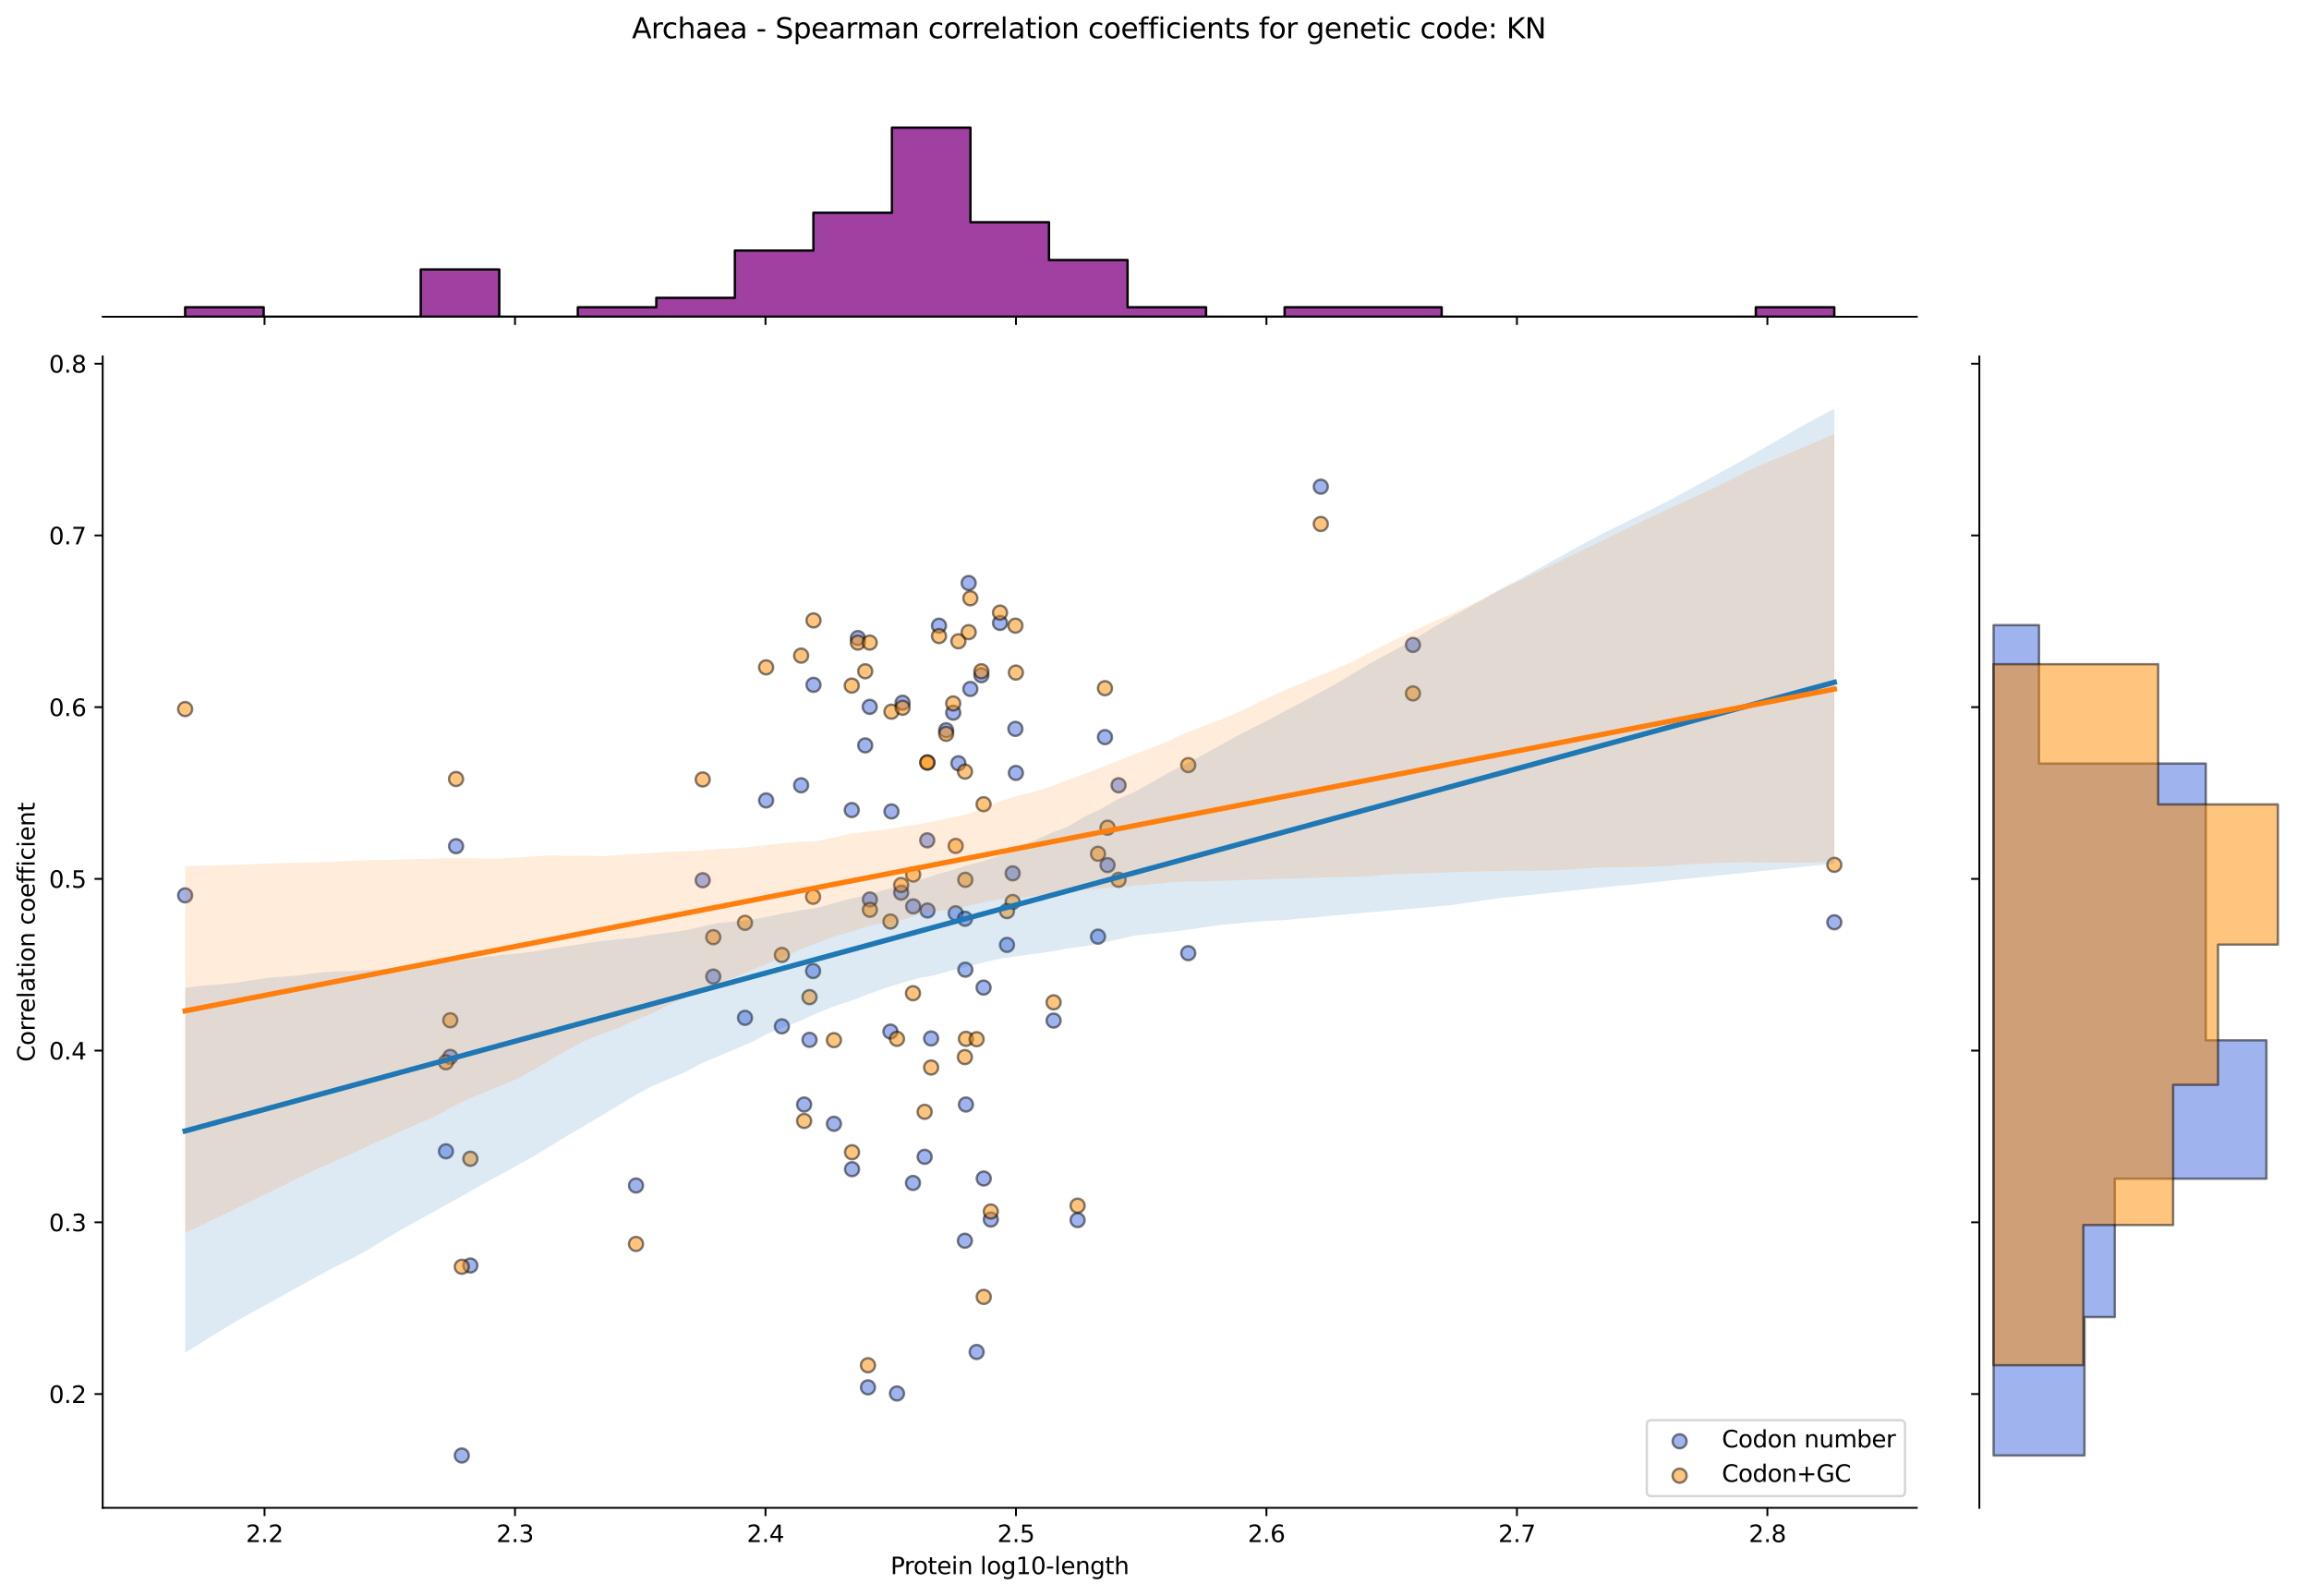 <?xml version="1.0" encoding="utf-8" standalone="no"?>
<!DOCTYPE svg PUBLIC "-//W3C//DTD SVG 1.1//EN"
  "http://www.w3.org/Graphics/SVG/1.1/DTD/svg11.dtd">
<svg xmlns:xlink="http://www.w3.org/1999/xlink" width="984.456pt" height="680.423pt" viewBox="0 0 984.456 680.423" xmlns="http://www.w3.org/2000/svg" version="1.1">
 <defs>
  <style type="text/css">*{stroke-linejoin: round; stroke-linecap: butt}</style>
 </defs>
 <g id="figure_1">
  <g id="patch_1">
   <path d="M 0 680.423 
L 984.456 680.423 
L 984.456 0 
L 0 0 
z
" style="fill: #ffffff"/>
  </g>
  <g id="axes_1">
   <g id="patch_2">
    <path d="M 43.781 642.867 
L 817.232 642.867 
L 817.232 151.966 
L 43.781 151.966 
z
" style="fill: #ffffff"/>
   </g>
   <g id="PathCollection_1">
    <defs>
     <path id="m6a424be781" d="M 0 3 
C 0.796 3 1.559 2.684 2.121 2.121 
C 2.684 1.559 3 0.796 3 0 
C 3 -0.796 2.684 -1.559 2.121 -2.121 
C 1.559 -2.684 0.796 -3 0 -3 
C -0.796 -3 -1.559 -2.684 -2.121 -2.121 
C -2.684 -1.559 -3 -0.796 -3 0 
C -3 0.796 -2.684 1.559 -2.121 2.121 
C -1.559 2.684 -0.796 3 0 3 
z
" style="stroke: #000000; stroke-opacity: 0.5"/>
    </defs>
    <g clip-path="url(#p158cb2db1a)">
     <use xlink:href="#m6a424be781" x="342.846" y="470.912" style="fill: #4169e1; fill-opacity: 0.5; stroke: #000000; stroke-opacity: 0.5"/>
     <use xlink:href="#m6a424be781" x="368.895" y="317.795" style="fill: #4169e1; fill-opacity: 0.5; stroke: #000000; stroke-opacity: 0.5"/>
     <use xlink:href="#m6a424be781" x="380.077" y="345.954" style="fill: #4169e1; fill-opacity: 0.5; stroke: #000000; stroke-opacity: 0.5"/>
     <use xlink:href="#m6a424be781" x="379.645" y="439.819" style="fill: #4169e1; fill-opacity: 0.5; stroke: #000000; stroke-opacity: 0.5"/>
     <use xlink:href="#m6a424be781" x="408.621" y="325.421" style="fill: #4169e1; fill-opacity: 0.5; stroke: #000000; stroke-opacity: 0.5"/>
     <use xlink:href="#m6a424be781" x="317.634" y="433.953" style="fill: #4169e1; fill-opacity: 0.5; stroke: #000000; stroke-opacity: 0.5"/>
     <use xlink:href="#m6a424be781" x="419.358" y="421.046" style="fill: #4169e1; fill-opacity: 0.5; stroke: #000000; stroke-opacity: 0.5"/>
     <use xlink:href="#m6a424be781" x="389.341" y="386.433" style="fill: #4169e1; fill-opacity: 0.5; stroke: #000000; stroke-opacity: 0.5"/>
     <use xlink:href="#m6a424be781" x="602.416" y="274.969" style="fill: #4169e1; fill-opacity: 0.5; stroke: #000000; stroke-opacity: 0.5"/>
     <use xlink:href="#m6a424be781" x="196.892" y="620.553" style="fill: #4169e1; fill-opacity: 0.5; stroke: #000000; stroke-opacity: 0.5"/>
     <use xlink:href="#m6a424be781" x="271.167" y="505.437" style="fill: #4169e1; fill-opacity: 0.5; stroke: #000000; stroke-opacity: 0.5"/>
     <use xlink:href="#m6a424be781" x="432.925" y="310.755" style="fill: #4169e1; fill-opacity: 0.5; stroke: #000000; stroke-opacity: 0.5"/>
     <use xlink:href="#m6a424be781" x="333.357" y="437.582" style="fill: #4169e1; fill-opacity: 0.5; stroke: #000000; stroke-opacity: 0.5"/>
     <use xlink:href="#m6a424be781" x="363.273" y="498.485" style="fill: #4169e1; fill-opacity: 0.5; stroke: #000000; stroke-opacity: 0.5"/>
     <use xlink:href="#m6a424be781" x="411.374" y="528.991" style="fill: #4169e1; fill-opacity: 0.5; stroke: #000000; stroke-opacity: 0.5"/>
     <use xlink:href="#m6a424be781" x="365.755" y="272.035" style="fill: #4169e1; fill-opacity: 0.5; stroke: #000000; stroke-opacity: 0.5"/>
     <use xlink:href="#m6a424be781" x="345.141" y="443.339" style="fill: #4169e1; fill-opacity: 0.5; stroke: #000000; stroke-opacity: 0.5"/>
     <use xlink:href="#m6a424be781" x="476.909" y="334.808" style="fill: #4169e1; fill-opacity: 0.5; stroke: #000000; stroke-opacity: 0.5"/>
     <use xlink:href="#m6a424be781" x="341.569" y="334.808" style="fill: #4169e1; fill-opacity: 0.5; stroke: #000000; stroke-opacity: 0.5"/>
     <use xlink:href="#m6a424be781" x="382.434" y="594.11" style="fill: #4169e1; fill-opacity: 0.5; stroke: #000000; stroke-opacity: 0.5"/>
     <use xlink:href="#m6a424be781" x="418.42" y="287.875" style="fill: #4169e1; fill-opacity: 0.5; stroke: #000000; stroke-opacity: 0.5"/>
     <use xlink:href="#m6a424be781" x="384.82" y="299.608" style="fill: #4169e1; fill-opacity: 0.5; stroke: #000000; stroke-opacity: 0.5"/>
     <use xlink:href="#m6a424be781" x="370.886" y="383.5" style="fill: #4169e1; fill-opacity: 0.5; stroke: #000000; stroke-opacity: 0.5"/>
     <use xlink:href="#m6a424be781" x="389.261" y="504.352" style="fill: #4169e1; fill-opacity: 0.5; stroke: #000000; stroke-opacity: 0.5"/>
     <use xlink:href="#m6a424be781" x="563.124" y="207.503" style="fill: #4169e1; fill-opacity: 0.5; stroke: #000000; stroke-opacity: 0.5"/>
     <use xlink:href="#m6a424be781" x="395.439" y="388.193" style="fill: #4169e1; fill-opacity: 0.5; stroke: #000000; stroke-opacity: 0.5"/>
     <use xlink:href="#m6a424be781" x="407.459" y="389.367" style="fill: #4169e1; fill-opacity: 0.5; stroke: #000000; stroke-opacity: 0.5"/>
     <use xlink:href="#m6a424be781" x="194.444" y="360.778" style="fill: #4169e1; fill-opacity: 0.5; stroke: #000000; stroke-opacity: 0.5"/>
     <use xlink:href="#m6a424be781" x="468.143" y="399.34" style="fill: #4169e1; fill-opacity: 0.5; stroke: #000000; stroke-opacity: 0.5"/>
     <use xlink:href="#m6a424be781" x="370.81" y="301.368" style="fill: #4169e1; fill-opacity: 0.5; stroke: #000000; stroke-opacity: 0.5"/>
     <use xlink:href="#m6a424be781" x="782.075" y="393.212" style="fill: #4169e1; fill-opacity: 0.5; stroke: #000000; stroke-opacity: 0.5"/>
     <use xlink:href="#m6a424be781" x="78.938" y="381.74" style="fill: #4169e1; fill-opacity: 0.5; stroke: #000000; stroke-opacity: 0.5"/>
     <use xlink:href="#m6a424be781" x="395.331" y="358.274" style="fill: #4169e1; fill-opacity: 0.5; stroke: #000000; stroke-opacity: 0.5"/>
     <use xlink:href="#m6a424be781" x="411.825" y="470.912" style="fill: #4169e1; fill-opacity: 0.5; stroke: #000000; stroke-opacity: 0.5"/>
     <use xlink:href="#m6a424be781" x="384.217" y="380.567" style="fill: #4169e1; fill-opacity: 0.5; stroke: #000000; stroke-opacity: 0.5"/>
     <use xlink:href="#m6a424be781" x="431.75" y="372.354" style="fill: #4169e1; fill-opacity: 0.5; stroke: #000000; stroke-opacity: 0.5"/>
     <use xlink:href="#m6a424be781" x="355.552" y="479.125" style="fill: #4169e1; fill-opacity: 0.5; stroke: #000000; stroke-opacity: 0.5"/>
     <use xlink:href="#m6a424be781" x="433.131" y="329.528" style="fill: #4169e1; fill-opacity: 0.5; stroke: #000000; stroke-opacity: 0.5"/>
     <use xlink:href="#m6a424be781" x="413.718" y="293.742" style="fill: #4169e1; fill-opacity: 0.5; stroke: #000000; stroke-opacity: 0.5"/>
     <use xlink:href="#m6a424be781" x="191.984" y="450.604" style="fill: #4169e1; fill-opacity: 0.5; stroke: #000000; stroke-opacity: 0.5"/>
     <use xlink:href="#m6a424be781" x="299.602" y="375.287" style="fill: #4169e1; fill-opacity: 0.5; stroke: #000000; stroke-opacity: 0.5"/>
     <use xlink:href="#m6a424be781" x="304.114" y="416.353" style="fill: #4169e1; fill-opacity: 0.5; stroke: #000000; stroke-opacity: 0.5"/>
     <use xlink:href="#m6a424be781" x="400.342" y="266.755" style="fill: #4169e1; fill-opacity: 0.5; stroke: #000000; stroke-opacity: 0.5"/>
     <use xlink:href="#m6a424be781" x="396.987" y="442.753" style="fill: #4169e1; fill-opacity: 0.5; stroke: #000000; stroke-opacity: 0.5"/>
     <use xlink:href="#m6a424be781" x="506.624" y="406.38" style="fill: #4169e1; fill-opacity: 0.5; stroke: #000000; stroke-opacity: 0.5"/>
     <use xlink:href="#m6a424be781" x="411.57" y="413.42" style="fill: #4169e1; fill-opacity: 0.5; stroke: #000000; stroke-opacity: 0.5"/>
     <use xlink:href="#m6a424be781" x="406.407" y="303.844" style="fill: #4169e1; fill-opacity: 0.5; stroke: #000000; stroke-opacity: 0.5"/>
     <use xlink:href="#m6a424be781" x="449.215" y="435.126" style="fill: #4169e1; fill-opacity: 0.5; stroke: #000000; stroke-opacity: 0.5"/>
     <use xlink:href="#m6a424be781" x="363.153" y="345.367" style="fill: #4169e1; fill-opacity: 0.5; stroke: #000000; stroke-opacity: 0.5"/>
     <use xlink:href="#m6a424be781" x="346.85" y="291.982" style="fill: #4169e1; fill-opacity: 0.5; stroke: #000000; stroke-opacity: 0.5"/>
     <use xlink:href="#m6a424be781" x="471.111" y="314.275" style="fill: #4169e1; fill-opacity: 0.5; stroke: #000000; stroke-opacity: 0.5"/>
     <use xlink:href="#m6a424be781" x="411.431" y="391.713" style="fill: #4169e1; fill-opacity: 0.5; stroke: #000000; stroke-opacity: 0.5"/>
     <use xlink:href="#m6a424be781" x="459.448" y="520.191" style="fill: #4169e1; fill-opacity: 0.5; stroke: #000000; stroke-opacity: 0.5"/>
     <use xlink:href="#m6a424be781" x="200.539" y="539.551" style="fill: #4169e1; fill-opacity: 0.5; stroke: #000000; stroke-opacity: 0.5"/>
     <use xlink:href="#m6a424be781" x="190.13" y="490.859" style="fill: #4169e1; fill-opacity: 0.5; stroke: #000000; stroke-opacity: 0.5"/>
     <use xlink:href="#m6a424be781" x="472.205" y="368.834" style="fill: #4169e1; fill-opacity: 0.5; stroke: #000000; stroke-opacity: 0.5"/>
     <use xlink:href="#m6a424be781" x="394.231" y="493.205" style="fill: #4169e1; fill-opacity: 0.5; stroke: #000000; stroke-opacity: 0.5"/>
     <use xlink:href="#m6a424be781" x="419.429" y="502.461" style="fill: #4169e1; fill-opacity: 0.5; stroke: #000000; stroke-opacity: 0.5"/>
     <use xlink:href="#m6a424be781" x="429.342" y="402.86" style="fill: #4169e1; fill-opacity: 0.5; stroke: #000000; stroke-opacity: 0.5"/>
     <use xlink:href="#m6a424be781" x="426.364" y="265.582" style="fill: #4169e1; fill-opacity: 0.5; stroke: #000000; stroke-opacity: 0.5"/>
     <use xlink:href="#m6a424be781" x="346.669" y="414.006" style="fill: #4169e1; fill-opacity: 0.5; stroke: #000000; stroke-opacity: 0.5"/>
     <use xlink:href="#m6a424be781" x="422.44" y="519.946" style="fill: #4169e1; fill-opacity: 0.5; stroke: #000000; stroke-opacity: 0.5"/>
     <use xlink:href="#m6a424be781" x="326.64" y="341.261" style="fill: #4169e1; fill-opacity: 0.5; stroke: #000000; stroke-opacity: 0.5"/>
     <use xlink:href="#m6a424be781" x="403.4" y="311.341" style="fill: #4169e1; fill-opacity: 0.5; stroke: #000000; stroke-opacity: 0.5"/>
     <use xlink:href="#m6a424be781" x="413" y="248.569" style="fill: #4169e1; fill-opacity: 0.5; stroke: #000000; stroke-opacity: 0.5"/>
     <use xlink:href="#m6a424be781" x="370.06" y="591.495" style="fill: #4169e1; fill-opacity: 0.5; stroke: #000000; stroke-opacity: 0.5"/>
     <use xlink:href="#m6a424be781" x="416.397" y="576.416" style="fill: #4169e1; fill-opacity: 0.5; stroke: #000000; stroke-opacity: 0.5"/>
    </g>
   </g>
   <g id="PathCollection_2">
    <defs>
     <path id="m4e6a9943fc" d="M 0 3 
C 0.796 3 1.559 2.684 2.121 2.121 
C 2.684 1.559 3 0.796 3 0 
C 3 -0.796 2.684 -1.559 2.121 -2.121 
C 1.559 -2.684 0.796 -3 0 -3 
C -0.796 -3 -1.559 -2.684 -2.121 -2.121 
C -2.684 -1.559 -3 -0.796 -3 0 
C -3 0.796 -2.684 1.559 -2.121 2.121 
C -1.559 2.684 -0.796 3 0 3 
z
" style="stroke: #000000; stroke-opacity: 0.5"/>
    </defs>
    <g clip-path="url(#p158cb2db1a)">
     <use xlink:href="#m4e6a9943fc" x="342.846" y="477.918" style="fill: #ff8c00; fill-opacity: 0.5; stroke: #000000; stroke-opacity: 0.5"/>
     <use xlink:href="#m4e6a9943fc" x="368.895" y="286.194" style="fill: #ff8c00; fill-opacity: 0.5; stroke: #000000; stroke-opacity: 0.5"/>
     <use xlink:href="#m4e6a9943fc" x="380.077" y="303.421" style="fill: #ff8c00; fill-opacity: 0.5; stroke: #000000; stroke-opacity: 0.5"/>
     <use xlink:href="#m4e6a9943fc" x="379.645" y="392.892" style="fill: #ff8c00; fill-opacity: 0.5; stroke: #000000; stroke-opacity: 0.5"/>
     <use xlink:href="#m4e6a9943fc" x="408.621" y="273.412" style="fill: #ff8c00; fill-opacity: 0.5; stroke: #000000; stroke-opacity: 0.5"/>
     <use xlink:href="#m4e6a9943fc" x="317.634" y="393.448" style="fill: #ff8c00; fill-opacity: 0.5; stroke: #000000; stroke-opacity: 0.5"/>
     <use xlink:href="#m4e6a9943fc" x="419.358" y="342.877" style="fill: #ff8c00; fill-opacity: 0.5; stroke: #000000; stroke-opacity: 0.5"/>
     <use xlink:href="#m4e6a9943fc" x="389.341" y="372.886" style="fill: #ff8c00; fill-opacity: 0.5; stroke: #000000; stroke-opacity: 0.5"/>
     <use xlink:href="#m4e6a9943fc" x="602.416" y="295.641" style="fill: #ff8c00; fill-opacity: 0.5; stroke: #000000; stroke-opacity: 0.5"/>
     <use xlink:href="#m4e6a9943fc" x="196.892" y="540.085" style="fill: #ff8c00; fill-opacity: 0.5; stroke: #000000; stroke-opacity: 0.5"/>
     <use xlink:href="#m4e6a9943fc" x="271.167" y="530.355" style="fill: #ff8c00; fill-opacity: 0.5; stroke: #000000; stroke-opacity: 0.5"/>
     <use xlink:href="#m4e6a9943fc" x="432.925" y="266.743" style="fill: #ff8c00; fill-opacity: 0.5; stroke: #000000; stroke-opacity: 0.5"/>
     <use xlink:href="#m4e6a9943fc" x="333.357" y="407.147" style="fill: #ff8c00; fill-opacity: 0.5; stroke: #000000; stroke-opacity: 0.5"/>
     <use xlink:href="#m4e6a9943fc" x="363.273" y="491.255" style="fill: #ff8c00; fill-opacity: 0.5; stroke: #000000; stroke-opacity: 0.5"/>
     <use xlink:href="#m4e6a9943fc" x="411.374" y="450.688" style="fill: #ff8c00; fill-opacity: 0.5; stroke: #000000; stroke-opacity: 0.5"/>
     <use xlink:href="#m4e6a9943fc" x="365.755" y="273.968" style="fill: #ff8c00; fill-opacity: 0.5; stroke: #000000; stroke-opacity: 0.5"/>
     <use xlink:href="#m4e6a9943fc" x="345.141" y="425.124" style="fill: #ff8c00; fill-opacity: 0.5; stroke: #000000; stroke-opacity: 0.5"/>
     <use xlink:href="#m4e6a9943fc" x="476.909" y="375.109" style="fill: #ff8c00; fill-opacity: 0.5; stroke: #000000; stroke-opacity: 0.5"/>
     <use xlink:href="#m4e6a9943fc" x="341.569" y="279.525" style="fill: #ff8c00; fill-opacity: 0.5; stroke: #000000; stroke-opacity: 0.5"/>
     <use xlink:href="#m4e6a9943fc" x="382.434" y="442.907" style="fill: #ff8c00; fill-opacity: 0.5; stroke: #000000; stroke-opacity: 0.5"/>
     <use xlink:href="#m4e6a9943fc" x="418.42" y="286.194" style="fill: #ff8c00; fill-opacity: 0.5; stroke: #000000; stroke-opacity: 0.5"/>
     <use xlink:href="#m4e6a9943fc" x="384.82" y="301.754" style="fill: #ff8c00; fill-opacity: 0.5; stroke: #000000; stroke-opacity: 0.5"/>
     <use xlink:href="#m4e6a9943fc" x="370.886" y="387.891" style="fill: #ff8c00; fill-opacity: 0.5; stroke: #000000; stroke-opacity: 0.5"/>
     <use xlink:href="#m4e6a9943fc" x="389.261" y="423.457" style="fill: #ff8c00; fill-opacity: 0.5; stroke: #000000; stroke-opacity: 0.5"/>
     <use xlink:href="#m4e6a9943fc" x="563.124" y="223.397" style="fill: #ff8c00; fill-opacity: 0.5; stroke: #000000; stroke-opacity: 0.5"/>
     <use xlink:href="#m4e6a9943fc" x="395.439" y="325.094" style="fill: #ff8c00; fill-opacity: 0.5; stroke: #000000; stroke-opacity: 0.5"/>
     <use xlink:href="#m4e6a9943fc" x="407.459" y="360.661" style="fill: #ff8c00; fill-opacity: 0.5; stroke: #000000; stroke-opacity: 0.5"/>
     <use xlink:href="#m4e6a9943fc" x="194.444" y="332.135" style="fill: #ff8c00; fill-opacity: 0.5; stroke: #000000; stroke-opacity: 0.5"/>
     <use xlink:href="#m4e6a9943fc" x="468.143" y="363.995" style="fill: #ff8c00; fill-opacity: 0.5; stroke: #000000; stroke-opacity: 0.5"/>
     <use xlink:href="#m4e6a9943fc" x="370.81" y="273.968" style="fill: #ff8c00; fill-opacity: 0.5; stroke: #000000; stroke-opacity: 0.5"/>
     <use xlink:href="#m4e6a9943fc" x="782.075" y="368.717" style="fill: #ff8c00; fill-opacity: 0.5; stroke: #000000; stroke-opacity: 0.5"/>
     <use xlink:href="#m4e6a9943fc" x="78.938" y="302.31" style="fill: #ff8c00; fill-opacity: 0.5; stroke: #000000; stroke-opacity: 0.5"/>
     <use xlink:href="#m4e6a9943fc" x="395.331" y="325.094" style="fill: #ff8c00; fill-opacity: 0.5; stroke: #000000; stroke-opacity: 0.5"/>
     <use xlink:href="#m4e6a9943fc" x="411.825" y="442.907" style="fill: #ff8c00; fill-opacity: 0.5; stroke: #000000; stroke-opacity: 0.5"/>
     <use xlink:href="#m4e6a9943fc" x="384.217" y="377.332" style="fill: #ff8c00; fill-opacity: 0.5; stroke: #000000; stroke-opacity: 0.5"/>
     <use xlink:href="#m4e6a9943fc" x="431.75" y="384.557" style="fill: #ff8c00; fill-opacity: 0.5; stroke: #000000; stroke-opacity: 0.5"/>
     <use xlink:href="#m4e6a9943fc" x="355.552" y="443.463" style="fill: #ff8c00; fill-opacity: 0.5; stroke: #000000; stroke-opacity: 0.5"/>
     <use xlink:href="#m4e6a9943fc" x="433.131" y="286.749" style="fill: #ff8c00; fill-opacity: 0.5; stroke: #000000; stroke-opacity: 0.5"/>
     <use xlink:href="#m4e6a9943fc" x="413.718" y="255.073" style="fill: #ff8c00; fill-opacity: 0.5; stroke: #000000; stroke-opacity: 0.5"/>
     <use xlink:href="#m4e6a9943fc" x="191.984" y="434.993" style="fill: #ff8c00; fill-opacity: 0.5; stroke: #000000; stroke-opacity: 0.5"/>
     <use xlink:href="#m4e6a9943fc" x="299.602" y="332.319" style="fill: #ff8c00; fill-opacity: 0.5; stroke: #000000; stroke-opacity: 0.5"/>
     <use xlink:href="#m4e6a9943fc" x="304.114" y="399.561" style="fill: #ff8c00; fill-opacity: 0.5; stroke: #000000; stroke-opacity: 0.5"/>
     <use xlink:href="#m4e6a9943fc" x="400.342" y="271.189" style="fill: #ff8c00; fill-opacity: 0.5; stroke: #000000; stroke-opacity: 0.5"/>
     <use xlink:href="#m4e6a9943fc" x="396.987" y="455.133" style="fill: #ff8c00; fill-opacity: 0.5; stroke: #000000; stroke-opacity: 0.5"/>
     <use xlink:href="#m4e6a9943fc" x="506.624" y="326.206" style="fill: #ff8c00; fill-opacity: 0.5; stroke: #000000; stroke-opacity: 0.5"/>
     <use xlink:href="#m4e6a9943fc" x="411.57" y="375.109" style="fill: #ff8c00; fill-opacity: 0.5; stroke: #000000; stroke-opacity: 0.5"/>
     <use xlink:href="#m4e6a9943fc" x="406.407" y="299.921" style="fill: #ff8c00; fill-opacity: 0.5; stroke: #000000; stroke-opacity: 0.5"/>
     <use xlink:href="#m4e6a9943fc" x="449.215" y="427.347" style="fill: #ff8c00; fill-opacity: 0.5; stroke: #000000; stroke-opacity: 0.5"/>
     <use xlink:href="#m4e6a9943fc" x="363.153" y="292.307" style="fill: #ff8c00; fill-opacity: 0.5; stroke: #000000; stroke-opacity: 0.5"/>
     <use xlink:href="#m4e6a9943fc" x="346.85" y="264.521" style="fill: #ff8c00; fill-opacity: 0.5; stroke: #000000; stroke-opacity: 0.5"/>
     <use xlink:href="#m4e6a9943fc" x="471.111" y="293.418" style="fill: #ff8c00; fill-opacity: 0.5; stroke: #000000; stroke-opacity: 0.5"/>
     <use xlink:href="#m4e6a9943fc" x="411.431" y="328.984" style="fill: #ff8c00; fill-opacity: 0.5; stroke: #000000; stroke-opacity: 0.5"/>
     <use xlink:href="#m4e6a9943fc" x="459.448" y="514.04" style="fill: #ff8c00; fill-opacity: 0.5; stroke: #000000; stroke-opacity: 0.5"/>
     <use xlink:href="#m4e6a9943fc" x="200.539" y="494.034" style="fill: #ff8c00; fill-opacity: 0.5; stroke: #000000; stroke-opacity: 0.5"/>
     <use xlink:href="#m4e6a9943fc" x="190.13" y="452.91" style="fill: #ff8c00; fill-opacity: 0.5; stroke: #000000; stroke-opacity: 0.5"/>
     <use xlink:href="#m4e6a9943fc" x="472.205" y="352.88" style="fill: #ff8c00; fill-opacity: 0.5; stroke: #000000; stroke-opacity: 0.5"/>
     <use xlink:href="#m4e6a9943fc" x="394.231" y="474.028" style="fill: #ff8c00; fill-opacity: 0.5; stroke: #000000; stroke-opacity: 0.5"/>
     <use xlink:href="#m4e6a9943fc" x="419.429" y="552.93" style="fill: #ff8c00; fill-opacity: 0.5; stroke: #000000; stroke-opacity: 0.5"/>
     <use xlink:href="#m4e6a9943fc" x="429.342" y="388.447" style="fill: #ff8c00; fill-opacity: 0.5; stroke: #000000; stroke-opacity: 0.5"/>
     <use xlink:href="#m4e6a9943fc" x="426.364" y="261.186" style="fill: #ff8c00; fill-opacity: 0.5; stroke: #000000; stroke-opacity: 0.5"/>
     <use xlink:href="#m4e6a9943fc" x="346.669" y="382.334" style="fill: #ff8c00; fill-opacity: 0.5; stroke: #000000; stroke-opacity: 0.5"/>
     <use xlink:href="#m4e6a9943fc" x="422.44" y="516.53" style="fill: #ff8c00; fill-opacity: 0.5; stroke: #000000; stroke-opacity: 0.5"/>
     <use xlink:href="#m4e6a9943fc" x="326.64" y="284.527" style="fill: #ff8c00; fill-opacity: 0.5; stroke: #000000; stroke-opacity: 0.5"/>
     <use xlink:href="#m4e6a9943fc" x="403.4" y="312.868" style="fill: #ff8c00; fill-opacity: 0.5; stroke: #000000; stroke-opacity: 0.5"/>
     <use xlink:href="#m4e6a9943fc" x="413" y="269.522" style="fill: #ff8c00; fill-opacity: 0.5; stroke: #000000; stroke-opacity: 0.5"/>
     <use xlink:href="#m4e6a9943fc" x="370.06" y="582.074" style="fill: #ff8c00; fill-opacity: 0.5; stroke: #000000; stroke-opacity: 0.5"/>
     <use xlink:href="#m4e6a9943fc" x="416.397" y="443.063" style="fill: #ff8c00; fill-opacity: 0.5; stroke: #000000; stroke-opacity: 0.5"/>
    </g>
   </g>
   <g id="PolyCollection_1">
    <path d="M 78.938 421.194 
L 78.938 576.756 
L 86.04 572.348 
L 93.143 567.939 
L 100.245 563.575 
L 107.348 559.645 
L 114.45 555.714 
L 121.552 551.784 
L 128.655 547.841 
L 135.757 543.893 
L 142.86 540.099 
L 149.962 536.633 
L 157.064 532.747 
L 164.167 528.346 
L 171.269 524.192 
L 178.372 520.248 
L 185.474 516.304 
L 192.576 512.36 
L 199.679 508.416 
L 206.781 504.345 
L 213.884 500.539 
L 220.986 496.609 
L 228.088 492.663 
L 235.191 488.317 
L 242.293 483.976 
L 249.396 479.898 
L 256.498 475.602 
L 263.6 471.371 
L 270.703 467.01 
L 277.805 463.15 
L 284.908 460.121 
L 292.01 457.204 
L 299.112 453.3 
L 306.215 450.319 
L 313.317 447.384 
L 320.419 444.334 
L 327.522 440.559 
L 334.624 437.824 
L 341.727 435.011 
L 348.829 431.729 
L 355.931 428.928 
L 363.034 426.646 
L 370.136 423.829 
L 377.239 421.328 
L 384.341 419.113 
L 391.443 417.063 
L 398.546 415.789 
L 405.648 413.786 
L 412.751 412.079 
L 419.853 410.218 
L 426.955 408.582 
L 434.058 407.615 
L 441.16 406.649 
L 448.263 405.637 
L 455.365 404.332 
L 462.467 403.422 
L 469.57 402.001 
L 476.672 400.495 
L 483.775 398.87 
L 490.877 398.106 
L 497.979 397.406 
L 505.082 396.558 
L 512.184 395.513 
L 519.287 394.489 
L 526.389 393.783 
L 533.491 393.077 
L 540.594 392.628 
L 547.696 392.293 
L 554.799 391.567 
L 561.901 391.02 
L 569.003 390.27 
L 576.106 389.651 
L 583.208 389.006 
L 590.31 388.443 
L 597.413 387.842 
L 604.515 387.191 
L 611.618 386.576 
L 618.72 385.871 
L 625.822 384.855 
L 632.925 383.842 
L 640.027 382.829 
L 647.13 382.087 
L 654.232 381.358 
L 661.334 380.629 
L 668.437 379.896 
L 675.539 379.159 
L 682.642 378.422 
L 689.744 377.685 
L 696.846 377.074 
L 703.949 376.226 
L 711.051 375.504 
L 718.154 374.77 
L 725.256 374.033 
L 732.358 373.297 
L 739.461 372.548 
L 746.563 371.82 
L 753.666 371.099 
L 760.768 370.369 
L 767.87 369.639 
L 774.973 368.909 
L 782.075 368.281 
L 782.075 174.279 
L 782.075 174.279 
L 774.973 178.007 
L 767.87 181.875 
L 760.768 185.978 
L 753.666 190.08 
L 746.563 194.183 
L 739.461 198.189 
L 732.358 202.056 
L 725.256 205.923 
L 718.154 209.794 
L 711.051 213.667 
L 703.949 217.253 
L 696.846 220.777 
L 689.744 224.301 
L 682.642 227.825 
L 675.539 231.589 
L 668.437 235.518 
L 661.334 239.447 
L 654.232 243.383 
L 647.13 247.334 
L 640.027 250.965 
L 632.925 255.215 
L 625.822 259.148 
L 618.72 263.1 
L 611.618 267.132 
L 604.515 271.571 
L 597.413 275.622 
L 590.31 279.498 
L 583.208 283.375 
L 576.106 287.62 
L 569.003 291.845 
L 561.901 295.724 
L 554.799 299.503 
L 547.696 303.207 
L 540.594 307.047 
L 533.491 310.6 
L 526.389 314.343 
L 519.287 318.263 
L 512.184 322.2 
L 505.082 325.949 
L 497.979 329.541 
L 490.877 333.695 
L 483.775 337.559 
L 476.672 340.657 
L 469.57 344.78 
L 462.467 348.162 
L 455.365 352.405 
L 448.263 355.062 
L 441.16 358.28 
L 434.058 360.908 
L 426.955 364.561 
L 419.853 366.975 
L 412.751 368.774 
L 405.648 371.099 
L 398.546 372.953 
L 391.443 375.427 
L 384.341 377.503 
L 377.239 379.38 
L 370.136 381.49 
L 363.034 383.106 
L 355.931 384.881 
L 348.829 386.933 
L 341.727 388.041 
L 334.624 389.286 
L 327.522 390.726 
L 320.419 392.102 
L 313.317 392.853 
L 306.215 393.493 
L 299.112 395.011 
L 292.01 396.705 
L 284.908 397.644 
L 277.805 398.547 
L 270.703 399.884 
L 263.6 400.414 
L 256.498 401.207 
L 249.396 402.24 
L 242.293 403.333 
L 235.191 404.458 
L 228.088 405.545 
L 220.986 406.496 
L 213.884 407.076 
L 206.781 407.952 
L 199.679 408.999 
L 192.576 410.047 
L 185.474 410.777 
L 178.372 411.342 
L 171.269 412.037 
L 164.167 413.109 
L 157.064 413.612 
L 149.962 414.021 
L 142.86 414.165 
L 135.757 414.725 
L 128.655 415.721 
L 121.552 416.316 
L 114.45 416.841 
L 107.348 417.949 
L 100.245 419.06 
L 93.143 419.743 
L 86.04 420.236 
L 78.938 421.194 
z
" clip-path="url(#p158cb2db1a)" style="fill: #1f77b4; fill-opacity: 0.15"/>
   </g>
   <g id="PolyCollection_2">
    <path d="M 78.938 369.316 
L 78.938 525.643 
L 86.04 522.361 
L 93.143 518.962 
L 100.245 515.493 
L 107.348 512.025 
L 114.45 508.552 
L 121.552 505.071 
L 128.655 501.486 
L 135.757 498.124 
L 142.86 495.104 
L 149.962 491.866 
L 157.064 488.467 
L 164.167 485.337 
L 171.269 482.208 
L 178.372 479.078 
L 185.474 475.936 
L 192.576 472.089 
L 199.679 468.54 
L 206.781 465.617 
L 213.884 462.689 
L 220.986 459.758 
L 228.088 455.797 
L 235.191 451.621 
L 242.293 447.565 
L 249.396 443.678 
L 256.498 440.871 
L 263.6 438.345 
L 270.703 434.97 
L 277.805 432.286 
L 284.908 428.65 
L 292.01 425.403 
L 299.112 422.022 
L 306.215 419.226 
L 313.317 416.68 
L 320.419 413.712 
L 327.522 410.699 
L 334.624 407.666 
L 341.727 404.626 
L 348.829 401.799 
L 355.931 399.229 
L 363.034 397.164 
L 370.136 394.925 
L 377.239 393.474 
L 384.341 392.307 
L 391.443 389.937 
L 398.546 388.562 
L 405.648 387.936 
L 412.751 386.143 
L 419.853 384.618 
L 426.955 383.324 
L 434.058 382.983 
L 441.16 382.015 
L 448.263 381.602 
L 455.365 380.24 
L 462.467 379.45 
L 469.57 378.807 
L 476.672 378.278 
L 483.775 377.632 
L 490.877 376.978 
L 497.979 376.327 
L 505.082 375.866 
L 512.184 375.825 
L 519.287 375.588 
L 526.389 375.387 
L 533.491 375.058 
L 540.594 374.938 
L 547.696 374.635 
L 554.799 374.548 
L 561.901 374.15 
L 569.003 374.017 
L 576.106 373.963 
L 583.208 373.621 
L 590.31 372.927 
L 597.413 372.657 
L 604.515 372.41 
L 611.618 372.163 
L 618.72 371.916 
L 625.822 371.67 
L 632.925 371.424 
L 640.027 371.364 
L 647.13 371.304 
L 654.232 371.241 
L 661.334 371.138 
L 668.437 370.718 
L 675.539 370.299 
L 682.642 369.878 
L 689.744 369.729 
L 696.846 369.613 
L 703.949 369.491 
L 711.051 369.327 
L 718.154 368.584 
L 725.256 368.199 
L 732.358 367.955 
L 739.461 367.71 
L 746.563 367.694 
L 753.666 367.741 
L 760.768 367.787 
L 767.87 367.828 
L 774.973 367.725 
L 782.075 367.229 
L 782.075 184.91 
L 782.075 184.91 
L 774.973 188.121 
L 767.87 191.119 
L 760.768 194.062 
L 753.666 197.006 
L 746.563 200.115 
L 739.461 203.697 
L 732.358 207.279 
L 725.256 210.598 
L 718.154 213.809 
L 711.051 217.02 
L 703.949 220.418 
L 696.846 223.829 
L 689.744 227.24 
L 682.642 230.654 
L 675.539 234.126 
L 668.437 237.598 
L 661.334 241.07 
L 654.232 244.542 
L 647.13 248.014 
L 640.027 251.363 
L 632.925 254.958 
L 625.822 258.43 
L 618.72 261.902 
L 611.618 264.813 
L 604.515 268.132 
L 597.413 271.544 
L 590.31 274.963 
L 583.208 278.544 
L 576.106 282.35 
L 569.003 285.352 
L 561.901 288.337 
L 554.799 291.326 
L 547.696 294.309 
L 540.594 297.493 
L 533.491 301.037 
L 526.389 304.261 
L 519.287 307.27 
L 512.184 309.914 
L 505.082 312.568 
L 497.979 316.071 
L 490.877 318.84 
L 483.775 321.609 
L 476.672 324.378 
L 469.57 327.161 
L 462.467 330.008 
L 455.365 332.433 
L 448.263 335.21 
L 441.16 337.609 
L 434.058 339.208 
L 426.955 341.42 
L 419.853 344.278 
L 412.751 347 
L 405.648 348.599 
L 398.546 350.12 
L 391.443 351.435 
L 384.341 352.501 
L 377.239 353.668 
L 370.136 354.51 
L 363.034 355.42 
L 355.931 357.027 
L 348.829 358.477 
L 341.727 358.812 
L 334.624 359.393 
L 327.522 360.264 
L 320.419 361.008 
L 313.317 361.635 
L 306.215 361.983 
L 299.112 362.607 
L 292.01 362.936 
L 284.908 363.149 
L 277.805 363.677 
L 270.703 364.025 
L 263.6 364.603 
L 256.498 365.056 
L 249.396 364.761 
L 242.293 364.94 
L 235.191 364.639 
L 228.088 365.139 
L 220.986 365.502 
L 213.884 366.04 
L 206.781 366.073 
L 199.679 365.894 
L 192.576 365.913 
L 185.474 366.024 
L 178.372 366.236 
L 171.269 366.446 
L 164.167 366.653 
L 157.064 366.681 
L 149.962 367.082 
L 142.86 367.297 
L 135.757 367.598 
L 128.655 367.827 
L 121.552 367.942 
L 114.45 368.192 
L 107.348 368.465 
L 100.245 368.68 
L 93.143 368.945 
L 86.04 369.103 
L 78.938 369.316 
z
" clip-path="url(#p158cb2db1a)" style="fill: #ff7f0e; fill-opacity: 0.15"/>
   </g>
   <g id="matplotlib.axis_1">
    <g id="xtick_1">
     <g id="line2d_1">
      <defs>
       <path id="m409b5f31af" d="M 0 0 
L 0 3.5 
" style="stroke: #000000; stroke-width: 0.8"/>
      </defs>
      <g>
       <use xlink:href="#m409b5f31af" x="112.79" y="642.867" style="stroke: #000000; stroke-width: 0.8"/>
      </g>
     </g>
     <g id="text_1">
      <!-- 2.2 -->
      <g transform="translate(104.838 657.465) scale(0.1 -0.1)">
       <defs>
        <path id="DejaVuSans-32" d="M 1228 531 
L 3431 531 
L 3431 0 
L 469 0 
L 469 531 
Q 828 903 1448 1529 
Q 2069 2156 2228 2338 
Q 2531 2678 2651 2914 
Q 2772 3150 2772 3378 
Q 2772 3750 2511 3984 
Q 2250 4219 1831 4219 
Q 1534 4219 1204 4116 
Q 875 4013 500 3803 
L 500 4441 
Q 881 4594 1212 4672 
Q 1544 4750 1819 4750 
Q 2544 4750 2975 4387 
Q 3406 4025 3406 3419 
Q 3406 3131 3298 2873 
Q 3191 2616 2906 2266 
Q 2828 2175 2409 1742 
Q 1991 1309 1228 531 
z
" transform="scale(0.016)"/>
        <path id="DejaVuSans-2e" d="M 684 794 
L 1344 794 
L 1344 0 
L 684 0 
L 684 794 
z
" transform="scale(0.016)"/>
       </defs>
       <use xlink:href="#DejaVuSans-32"/>
       <use xlink:href="#DejaVuSans-2e" x="63.623"/>
       <use xlink:href="#DejaVuSans-32" x="95.41"/>
      </g>
     </g>
    </g>
    <g id="xtick_2">
     <g id="line2d_2">
      <g>
       <use xlink:href="#m409b5f31af" x="219.581" y="642.867" style="stroke: #000000; stroke-width: 0.8"/>
      </g>
     </g>
     <g id="text_2">
      <!-- 2.3 -->
      <g transform="translate(211.63 657.465) scale(0.1 -0.1)">
       <defs>
        <path id="DejaVuSans-33" d="M 2597 2516 
Q 3050 2419 3304 2112 
Q 3559 1806 3559 1356 
Q 3559 666 3084 287 
Q 2609 -91 1734 -91 
Q 1441 -91 1130 -33 
Q 819 25 488 141 
L 488 750 
Q 750 597 1062 519 
Q 1375 441 1716 441 
Q 2309 441 2620 675 
Q 2931 909 2931 1356 
Q 2931 1769 2642 2001 
Q 2353 2234 1838 2234 
L 1294 2234 
L 1294 2753 
L 1863 2753 
Q 2328 2753 2575 2939 
Q 2822 3125 2822 3475 
Q 2822 3834 2567 4026 
Q 2313 4219 1838 4219 
Q 1578 4219 1281 4162 
Q 984 4106 628 3988 
L 628 4550 
Q 988 4650 1302 4700 
Q 1616 4750 1894 4750 
Q 2613 4750 3031 4423 
Q 3450 4097 3450 3541 
Q 3450 3153 3228 2886 
Q 3006 2619 2597 2516 
z
" transform="scale(0.016)"/>
       </defs>
       <use xlink:href="#DejaVuSans-32"/>
       <use xlink:href="#DejaVuSans-2e" x="63.623"/>
       <use xlink:href="#DejaVuSans-33" x="95.41"/>
      </g>
     </g>
    </g>
    <g id="xtick_3">
     <g id="line2d_3">
      <g>
       <use xlink:href="#m409b5f31af" x="326.373" y="642.867" style="stroke: #000000; stroke-width: 0.8"/>
      </g>
     </g>
     <g id="text_3">
      <!-- 2.4 -->
      <g transform="translate(318.421 657.465) scale(0.1 -0.1)">
       <defs>
        <path id="DejaVuSans-34" d="M 2419 4116 
L 825 1625 
L 2419 1625 
L 2419 4116 
z
M 2253 4666 
L 3047 4666 
L 3047 1625 
L 3713 1625 
L 3713 1100 
L 3047 1100 
L 3047 0 
L 2419 0 
L 2419 1100 
L 313 1100 
L 313 1709 
L 2253 4666 
z
" transform="scale(0.016)"/>
       </defs>
       <use xlink:href="#DejaVuSans-32"/>
       <use xlink:href="#DejaVuSans-2e" x="63.623"/>
       <use xlink:href="#DejaVuSans-34" x="95.41"/>
      </g>
     </g>
    </g>
    <g id="xtick_4">
     <g id="line2d_4">
      <g>
       <use xlink:href="#m409b5f31af" x="433.164" y="642.867" style="stroke: #000000; stroke-width: 0.8"/>
      </g>
     </g>
     <g id="text_4">
      <!-- 2.5 -->
      <g transform="translate(425.212 657.465) scale(0.1 -0.1)">
       <defs>
        <path id="DejaVuSans-35" d="M 691 4666 
L 3169 4666 
L 3169 4134 
L 1269 4134 
L 1269 2991 
Q 1406 3038 1543 3061 
Q 1681 3084 1819 3084 
Q 2600 3084 3056 2656 
Q 3513 2228 3513 1497 
Q 3513 744 3044 326 
Q 2575 -91 1722 -91 
Q 1428 -91 1123 -41 
Q 819 9 494 109 
L 494 744 
Q 775 591 1075 516 
Q 1375 441 1709 441 
Q 2250 441 2565 725 
Q 2881 1009 2881 1497 
Q 2881 1984 2565 2268 
Q 2250 2553 1709 2553 
Q 1456 2553 1204 2497 
Q 953 2441 691 2322 
L 691 4666 
z
" transform="scale(0.016)"/>
       </defs>
       <use xlink:href="#DejaVuSans-32"/>
       <use xlink:href="#DejaVuSans-2e" x="63.623"/>
       <use xlink:href="#DejaVuSans-35" x="95.41"/>
      </g>
     </g>
    </g>
    <g id="xtick_5">
     <g id="line2d_5">
      <g>
       <use xlink:href="#m409b5f31af" x="539.955" y="642.867" style="stroke: #000000; stroke-width: 0.8"/>
      </g>
     </g>
     <g id="text_5">
      <!-- 2.6 -->
      <g transform="translate(532.004 657.465) scale(0.1 -0.1)">
       <defs>
        <path id="DejaVuSans-36" d="M 2113 2584 
Q 1688 2584 1439 2293 
Q 1191 2003 1191 1497 
Q 1191 994 1439 701 
Q 1688 409 2113 409 
Q 2538 409 2786 701 
Q 3034 994 3034 1497 
Q 3034 2003 2786 2293 
Q 2538 2584 2113 2584 
z
M 3366 4563 
L 3366 3988 
Q 3128 4100 2886 4159 
Q 2644 4219 2406 4219 
Q 1781 4219 1451 3797 
Q 1122 3375 1075 2522 
Q 1259 2794 1537 2939 
Q 1816 3084 2150 3084 
Q 2853 3084 3261 2657 
Q 3669 2231 3669 1497 
Q 3669 778 3244 343 
Q 2819 -91 2113 -91 
Q 1303 -91 875 529 
Q 447 1150 447 2328 
Q 447 3434 972 4092 
Q 1497 4750 2381 4750 
Q 2619 4750 2861 4703 
Q 3103 4656 3366 4563 
z
" transform="scale(0.016)"/>
       </defs>
       <use xlink:href="#DejaVuSans-32"/>
       <use xlink:href="#DejaVuSans-2e" x="63.623"/>
       <use xlink:href="#DejaVuSans-36" x="95.41"/>
      </g>
     </g>
    </g>
    <g id="xtick_6">
     <g id="line2d_6">
      <g>
       <use xlink:href="#m409b5f31af" x="646.746" y="642.867" style="stroke: #000000; stroke-width: 0.8"/>
      </g>
     </g>
     <g id="text_6">
      <!-- 2.7 -->
      <g transform="translate(638.795 657.465) scale(0.1 -0.1)">
       <defs>
        <path id="DejaVuSans-37" d="M 525 4666 
L 3525 4666 
L 3525 4397 
L 1831 0 
L 1172 0 
L 2766 4134 
L 525 4134 
L 525 4666 
z
" transform="scale(0.016)"/>
       </defs>
       <use xlink:href="#DejaVuSans-32"/>
       <use xlink:href="#DejaVuSans-2e" x="63.623"/>
       <use xlink:href="#DejaVuSans-37" x="95.41"/>
      </g>
     </g>
    </g>
    <g id="xtick_7">
     <g id="line2d_7">
      <g>
       <use xlink:href="#m409b5f31af" x="753.538" y="642.867" style="stroke: #000000; stroke-width: 0.8"/>
      </g>
     </g>
     <g id="text_7">
      <!-- 2.8 -->
      <g transform="translate(745.586 657.465) scale(0.1 -0.1)">
       <defs>
        <path id="DejaVuSans-38" d="M 2034 2216 
Q 1584 2216 1326 1975 
Q 1069 1734 1069 1313 
Q 1069 891 1326 650 
Q 1584 409 2034 409 
Q 2484 409 2743 651 
Q 3003 894 3003 1313 
Q 3003 1734 2745 1975 
Q 2488 2216 2034 2216 
z
M 1403 2484 
Q 997 2584 770 2862 
Q 544 3141 544 3541 
Q 544 4100 942 4425 
Q 1341 4750 2034 4750 
Q 2731 4750 3128 4425 
Q 3525 4100 3525 3541 
Q 3525 3141 3298 2862 
Q 3072 2584 2669 2484 
Q 3125 2378 3379 2068 
Q 3634 1759 3634 1313 
Q 3634 634 3220 271 
Q 2806 -91 2034 -91 
Q 1263 -91 848 271 
Q 434 634 434 1313 
Q 434 1759 690 2068 
Q 947 2378 1403 2484 
z
M 1172 3481 
Q 1172 3119 1398 2916 
Q 1625 2713 2034 2713 
Q 2441 2713 2670 2916 
Q 2900 3119 2900 3481 
Q 2900 3844 2670 4047 
Q 2441 4250 2034 4250 
Q 1625 4250 1398 4047 
Q 1172 3844 1172 3481 
z
" transform="scale(0.016)"/>
       </defs>
       <use xlink:href="#DejaVuSans-32"/>
       <use xlink:href="#DejaVuSans-2e" x="63.623"/>
       <use xlink:href="#DejaVuSans-38" x="95.41"/>
      </g>
     </g>
    </g>
    <g id="text_8">
     <!-- Protein log10-length -->
     <g transform="translate(379.667 671.143) scale(0.1 -0.1)">
      <defs>
       <path id="DejaVuSans-50" d="M 1259 4147 
L 1259 2394 
L 2053 2394 
Q 2494 2394 2734 2622 
Q 2975 2850 2975 3272 
Q 2975 3691 2734 3919 
Q 2494 4147 2053 4147 
L 1259 4147 
z
M 628 4666 
L 2053 4666 
Q 2838 4666 3239 4311 
Q 3641 3956 3641 3272 
Q 3641 2581 3239 2228 
Q 2838 1875 2053 1875 
L 1259 1875 
L 1259 0 
L 628 0 
L 628 4666 
z
" transform="scale(0.016)"/>
       <path id="DejaVuSans-72" d="M 2631 2963 
Q 2534 3019 2420 3045 
Q 2306 3072 2169 3072 
Q 1681 3072 1420 2755 
Q 1159 2438 1159 1844 
L 1159 0 
L 581 0 
L 581 3500 
L 1159 3500 
L 1159 2956 
Q 1341 3275 1631 3429 
Q 1922 3584 2338 3584 
Q 2397 3584 2469 3576 
Q 2541 3569 2628 3553 
L 2631 2963 
z
" transform="scale(0.016)"/>
       <path id="DejaVuSans-6f" d="M 1959 3097 
Q 1497 3097 1228 2736 
Q 959 2375 959 1747 
Q 959 1119 1226 758 
Q 1494 397 1959 397 
Q 2419 397 2687 759 
Q 2956 1122 2956 1747 
Q 2956 2369 2687 2733 
Q 2419 3097 1959 3097 
z
M 1959 3584 
Q 2709 3584 3137 3096 
Q 3566 2609 3566 1747 
Q 3566 888 3137 398 
Q 2709 -91 1959 -91 
Q 1206 -91 779 398 
Q 353 888 353 1747 
Q 353 2609 779 3096 
Q 1206 3584 1959 3584 
z
" transform="scale(0.016)"/>
       <path id="DejaVuSans-74" d="M 1172 4494 
L 1172 3500 
L 2356 3500 
L 2356 3053 
L 1172 3053 
L 1172 1153 
Q 1172 725 1289 603 
Q 1406 481 1766 481 
L 2356 481 
L 2356 0 
L 1766 0 
Q 1100 0 847 248 
Q 594 497 594 1153 
L 594 3053 
L 172 3053 
L 172 3500 
L 594 3500 
L 594 4494 
L 1172 4494 
z
" transform="scale(0.016)"/>
       <path id="DejaVuSans-65" d="M 3597 1894 
L 3597 1613 
L 953 1613 
Q 991 1019 1311 708 
Q 1631 397 2203 397 
Q 2534 397 2845 478 
Q 3156 559 3463 722 
L 3463 178 
Q 3153 47 2828 -22 
Q 2503 -91 2169 -91 
Q 1331 -91 842 396 
Q 353 884 353 1716 
Q 353 2575 817 3079 
Q 1281 3584 2069 3584 
Q 2775 3584 3186 3129 
Q 3597 2675 3597 1894 
z
M 3022 2063 
Q 3016 2534 2758 2815 
Q 2500 3097 2075 3097 
Q 1594 3097 1305 2825 
Q 1016 2553 972 2059 
L 3022 2063 
z
" transform="scale(0.016)"/>
       <path id="DejaVuSans-69" d="M 603 3500 
L 1178 3500 
L 1178 0 
L 603 0 
L 603 3500 
z
M 603 4863 
L 1178 4863 
L 1178 4134 
L 603 4134 
L 603 4863 
z
" transform="scale(0.016)"/>
       <path id="DejaVuSans-6e" d="M 3513 2113 
L 3513 0 
L 2938 0 
L 2938 2094 
Q 2938 2591 2744 2837 
Q 2550 3084 2163 3084 
Q 1697 3084 1428 2787 
Q 1159 2491 1159 1978 
L 1159 0 
L 581 0 
L 581 3500 
L 1159 3500 
L 1159 2956 
Q 1366 3272 1645 3428 
Q 1925 3584 2291 3584 
Q 2894 3584 3203 3211 
Q 3513 2838 3513 2113 
z
" transform="scale(0.016)"/>
       <path id="DejaVuSans-20" transform="scale(0.016)"/>
       <path id="DejaVuSans-6c" d="M 603 4863 
L 1178 4863 
L 1178 0 
L 603 0 
L 603 4863 
z
" transform="scale(0.016)"/>
       <path id="DejaVuSans-67" d="M 2906 1791 
Q 2906 2416 2648 2759 
Q 2391 3103 1925 3103 
Q 1463 3103 1205 2759 
Q 947 2416 947 1791 
Q 947 1169 1205 825 
Q 1463 481 1925 481 
Q 2391 481 2648 825 
Q 2906 1169 2906 1791 
z
M 3481 434 
Q 3481 -459 3084 -895 
Q 2688 -1331 1869 -1331 
Q 1566 -1331 1297 -1286 
Q 1028 -1241 775 -1147 
L 775 -588 
Q 1028 -725 1275 -790 
Q 1522 -856 1778 -856 
Q 2344 -856 2625 -561 
Q 2906 -266 2906 331 
L 2906 616 
Q 2728 306 2450 153 
Q 2172 0 1784 0 
Q 1141 0 747 490 
Q 353 981 353 1791 
Q 353 2603 747 3093 
Q 1141 3584 1784 3584 
Q 2172 3584 2450 3431 
Q 2728 3278 2906 2969 
L 2906 3500 
L 3481 3500 
L 3481 434 
z
" transform="scale(0.016)"/>
       <path id="DejaVuSans-31" d="M 794 531 
L 1825 531 
L 1825 4091 
L 703 3866 
L 703 4441 
L 1819 4666 
L 2450 4666 
L 2450 531 
L 3481 531 
L 3481 0 
L 794 0 
L 794 531 
z
" transform="scale(0.016)"/>
       <path id="DejaVuSans-30" d="M 2034 4250 
Q 1547 4250 1301 3770 
Q 1056 3291 1056 2328 
Q 1056 1369 1301 889 
Q 1547 409 2034 409 
Q 2525 409 2770 889 
Q 3016 1369 3016 2328 
Q 3016 3291 2770 3770 
Q 2525 4250 2034 4250 
z
M 2034 4750 
Q 2819 4750 3233 4129 
Q 3647 3509 3647 2328 
Q 3647 1150 3233 529 
Q 2819 -91 2034 -91 
Q 1250 -91 836 529 
Q 422 1150 422 2328 
Q 422 3509 836 4129 
Q 1250 4750 2034 4750 
z
" transform="scale(0.016)"/>
       <path id="DejaVuSans-2d" d="M 313 2009 
L 1997 2009 
L 1997 1497 
L 313 1497 
L 313 2009 
z
" transform="scale(0.016)"/>
       <path id="DejaVuSans-68" d="M 3513 2113 
L 3513 0 
L 2938 0 
L 2938 2094 
Q 2938 2591 2744 2837 
Q 2550 3084 2163 3084 
Q 1697 3084 1428 2787 
Q 1159 2491 1159 1978 
L 1159 0 
L 581 0 
L 581 4863 
L 1159 4863 
L 1159 2956 
Q 1366 3272 1645 3428 
Q 1925 3584 2291 3584 
Q 2894 3584 3203 3211 
Q 3513 2838 3513 2113 
z
" transform="scale(0.016)"/>
      </defs>
      <use xlink:href="#DejaVuSans-50"/>
      <use xlink:href="#DejaVuSans-72" x="58.553"/>
      <use xlink:href="#DejaVuSans-6f" x="97.416"/>
      <use xlink:href="#DejaVuSans-74" x="158.598"/>
      <use xlink:href="#DejaVuSans-65" x="197.807"/>
      <use xlink:href="#DejaVuSans-69" x="259.33"/>
      <use xlink:href="#DejaVuSans-6e" x="287.113"/>
      <use xlink:href="#DejaVuSans-20" x="350.492"/>
      <use xlink:href="#DejaVuSans-6c" x="382.279"/>
      <use xlink:href="#DejaVuSans-6f" x="410.062"/>
      <use xlink:href="#DejaVuSans-67" x="471.244"/>
      <use xlink:href="#DejaVuSans-31" x="534.721"/>
      <use xlink:href="#DejaVuSans-30" x="598.344"/>
      <use xlink:href="#DejaVuSans-2d" x="661.967"/>
      <use xlink:href="#DejaVuSans-6c" x="698.051"/>
      <use xlink:href="#DejaVuSans-65" x="725.834"/>
      <use xlink:href="#DejaVuSans-6e" x="787.357"/>
      <use xlink:href="#DejaVuSans-67" x="850.736"/>
      <use xlink:href="#DejaVuSans-74" x="914.213"/>
      <use xlink:href="#DejaVuSans-68" x="953.422"/>
     </g>
    </g>
   </g>
   <g id="matplotlib.axis_2">
    <g id="ytick_1">
     <g id="line2d_8">
      <defs>
       <path id="m26023dd941" d="M 0 0 
L -3.5 0 
" style="stroke: #000000; stroke-width: 0.8"/>
      </defs>
      <g>
       <use xlink:href="#m26023dd941" x="43.781" y="594.348" style="stroke: #000000; stroke-width: 0.8"/>
      </g>
     </g>
     <g id="text_9">
      <!-- 0.2 -->
      <g transform="translate(20.878 598.148) scale(0.1 -0.1)">
       <use xlink:href="#DejaVuSans-30"/>
       <use xlink:href="#DejaVuSans-2e" x="63.623"/>
       <use xlink:href="#DejaVuSans-32" x="95.41"/>
      </g>
     </g>
    </g>
    <g id="ytick_2">
     <g id="line2d_9">
      <g>
       <use xlink:href="#m26023dd941" x="43.781" y="521.135" style="stroke: #000000; stroke-width: 0.8"/>
      </g>
     </g>
     <g id="text_10">
      <!-- 0.3 -->
      <g transform="translate(20.878 524.935) scale(0.1 -0.1)">
       <use xlink:href="#DejaVuSans-30"/>
       <use xlink:href="#DejaVuSans-2e" x="63.623"/>
       <use xlink:href="#DejaVuSans-33" x="95.41"/>
      </g>
     </g>
    </g>
    <g id="ytick_3">
     <g id="line2d_10">
      <g>
       <use xlink:href="#m26023dd941" x="43.781" y="447.922" style="stroke: #000000; stroke-width: 0.8"/>
      </g>
     </g>
     <g id="text_11">
      <!-- 0.4 -->
      <g transform="translate(20.878 451.721) scale(0.1 -0.1)">
       <use xlink:href="#DejaVuSans-30"/>
       <use xlink:href="#DejaVuSans-2e" x="63.623"/>
       <use xlink:href="#DejaVuSans-34" x="95.41"/>
      </g>
     </g>
    </g>
    <g id="ytick_4">
     <g id="line2d_11">
      <g>
       <use xlink:href="#m26023dd941" x="43.781" y="374.709" style="stroke: #000000; stroke-width: 0.8"/>
      </g>
     </g>
     <g id="text_12">
      <!-- 0.5 -->
      <g transform="translate(20.878 378.508) scale(0.1 -0.1)">
       <use xlink:href="#DejaVuSans-30"/>
       <use xlink:href="#DejaVuSans-2e" x="63.623"/>
       <use xlink:href="#DejaVuSans-35" x="95.41"/>
      </g>
     </g>
    </g>
    <g id="ytick_5">
     <g id="line2d_12">
      <g>
       <use xlink:href="#m26023dd941" x="43.781" y="301.496" style="stroke: #000000; stroke-width: 0.8"/>
      </g>
     </g>
     <g id="text_13">
      <!-- 0.6 -->
      <g transform="translate(20.878 305.295) scale(0.1 -0.1)">
       <use xlink:href="#DejaVuSans-30"/>
       <use xlink:href="#DejaVuSans-2e" x="63.623"/>
       <use xlink:href="#DejaVuSans-36" x="95.41"/>
      </g>
     </g>
    </g>
    <g id="ytick_6">
     <g id="line2d_13">
      <g>
       <use xlink:href="#m26023dd941" x="43.781" y="228.283" style="stroke: #000000; stroke-width: 0.8"/>
      </g>
     </g>
     <g id="text_14">
      <!-- 0.7 -->
      <g transform="translate(20.878 232.082) scale(0.1 -0.1)">
       <use xlink:href="#DejaVuSans-30"/>
       <use xlink:href="#DejaVuSans-2e" x="63.623"/>
       <use xlink:href="#DejaVuSans-37" x="95.41"/>
      </g>
     </g>
    </g>
    <g id="ytick_7">
     <g id="line2d_14">
      <g>
       <use xlink:href="#m26023dd941" x="43.781" y="155.07" style="stroke: #000000; stroke-width: 0.8"/>
      </g>
     </g>
     <g id="text_15">
      <!-- 0.8 -->
      <g transform="translate(20.878 158.869) scale(0.1 -0.1)">
       <use xlink:href="#DejaVuSans-30"/>
       <use xlink:href="#DejaVuSans-2e" x="63.623"/>
       <use xlink:href="#DejaVuSans-38" x="95.41"/>
      </g>
     </g>
    </g>
    <g id="text_16">
     <!-- Correlation coefficient -->
     <g transform="translate(14.798 452.712) rotate(-90) scale(0.1 -0.1)">
      <defs>
       <path id="DejaVuSans-43" d="M 4122 4306 
L 4122 3641 
Q 3803 3938 3442 4084 
Q 3081 4231 2675 4231 
Q 1875 4231 1450 3742 
Q 1025 3253 1025 2328 
Q 1025 1406 1450 917 
Q 1875 428 2675 428 
Q 3081 428 3442 575 
Q 3803 722 4122 1019 
L 4122 359 
Q 3791 134 3420 21 
Q 3050 -91 2638 -91 
Q 1578 -91 968 557 
Q 359 1206 359 2328 
Q 359 3453 968 4101 
Q 1578 4750 2638 4750 
Q 3056 4750 3426 4639 
Q 3797 4528 4122 4306 
z
" transform="scale(0.016)"/>
       <path id="DejaVuSans-61" d="M 2194 1759 
Q 1497 1759 1228 1600 
Q 959 1441 959 1056 
Q 959 750 1161 570 
Q 1363 391 1709 391 
Q 2188 391 2477 730 
Q 2766 1069 2766 1631 
L 2766 1759 
L 2194 1759 
z
M 3341 1997 
L 3341 0 
L 2766 0 
L 2766 531 
Q 2569 213 2275 61 
Q 1981 -91 1556 -91 
Q 1019 -91 701 211 
Q 384 513 384 1019 
Q 384 1609 779 1909 
Q 1175 2209 1959 2209 
L 2766 2209 
L 2766 2266 
Q 2766 2663 2505 2880 
Q 2244 3097 1772 3097 
Q 1472 3097 1187 3025 
Q 903 2953 641 2809 
L 641 3341 
Q 956 3463 1253 3523 
Q 1550 3584 1831 3584 
Q 2591 3584 2966 3190 
Q 3341 2797 3341 1997 
z
" transform="scale(0.016)"/>
       <path id="DejaVuSans-63" d="M 3122 3366 
L 3122 2828 
Q 2878 2963 2633 3030 
Q 2388 3097 2138 3097 
Q 1578 3097 1268 2742 
Q 959 2388 959 1747 
Q 959 1106 1268 751 
Q 1578 397 2138 397 
Q 2388 397 2633 464 
Q 2878 531 3122 666 
L 3122 134 
Q 2881 22 2623 -34 
Q 2366 -91 2075 -91 
Q 1284 -91 818 406 
Q 353 903 353 1747 
Q 353 2603 823 3093 
Q 1294 3584 2113 3584 
Q 2378 3584 2631 3529 
Q 2884 3475 3122 3366 
z
" transform="scale(0.016)"/>
       <path id="DejaVuSans-66" d="M 2375 4863 
L 2375 4384 
L 1825 4384 
Q 1516 4384 1395 4259 
Q 1275 4134 1275 3809 
L 1275 3500 
L 2222 3500 
L 2222 3053 
L 1275 3053 
L 1275 0 
L 697 0 
L 697 3053 
L 147 3053 
L 147 3500 
L 697 3500 
L 697 3744 
Q 697 4328 969 4595 
Q 1241 4863 1831 4863 
L 2375 4863 
z
" transform="scale(0.016)"/>
      </defs>
      <use xlink:href="#DejaVuSans-43"/>
      <use xlink:href="#DejaVuSans-6f" x="69.824"/>
      <use xlink:href="#DejaVuSans-72" x="131.006"/>
      <use xlink:href="#DejaVuSans-72" x="170.369"/>
      <use xlink:href="#DejaVuSans-65" x="209.232"/>
      <use xlink:href="#DejaVuSans-6c" x="270.756"/>
      <use xlink:href="#DejaVuSans-61" x="298.539"/>
      <use xlink:href="#DejaVuSans-74" x="359.818"/>
      <use xlink:href="#DejaVuSans-69" x="399.027"/>
      <use xlink:href="#DejaVuSans-6f" x="426.811"/>
      <use xlink:href="#DejaVuSans-6e" x="487.992"/>
      <use xlink:href="#DejaVuSans-20" x="551.371"/>
      <use xlink:href="#DejaVuSans-63" x="583.158"/>
      <use xlink:href="#DejaVuSans-6f" x="638.139"/>
      <use xlink:href="#DejaVuSans-65" x="699.32"/>
      <use xlink:href="#DejaVuSans-66" x="760.844"/>
      <use xlink:href="#DejaVuSans-66" x="796.049"/>
      <use xlink:href="#DejaVuSans-69" x="831.254"/>
      <use xlink:href="#DejaVuSans-63" x="859.037"/>
      <use xlink:href="#DejaVuSans-69" x="914.018"/>
      <use xlink:href="#DejaVuSans-65" x="941.801"/>
      <use xlink:href="#DejaVuSans-6e" x="1003.324"/>
      <use xlink:href="#DejaVuSans-74" x="1066.703"/>
     </g>
    </g>
   </g>
   <g id="line2d_15">
    <path d="M 78.938 482.194 
L 86.04 480.262 
L 93.143 478.33 
L 100.245 476.397 
L 107.348 474.465 
L 114.45 472.533 
L 121.552 470.601 
L 128.655 468.668 
L 135.757 466.736 
L 142.86 464.804 
L 149.962 462.871 
L 157.064 460.939 
L 164.167 459.007 
L 171.269 457.075 
L 178.372 455.142 
L 185.474 453.21 
L 192.576 451.278 
L 199.679 449.346 
L 206.781 447.413 
L 213.884 445.481 
L 220.986 443.549 
L 228.088 441.617 
L 235.191 439.684 
L 242.293 437.752 
L 249.396 435.82 
L 256.498 433.887 
L 263.6 431.955 
L 270.703 430.023 
L 277.805 428.091 
L 284.908 426.158 
L 292.01 424.226 
L 299.112 422.294 
L 306.215 420.362 
L 313.317 418.429 
L 320.419 416.497 
L 327.522 414.565 
L 334.624 412.633 
L 341.727 410.7 
L 348.829 408.768 
L 355.931 406.836 
L 363.034 404.903 
L 370.136 402.971 
L 377.239 401.039 
L 384.341 399.107 
L 391.443 397.174 
L 398.546 395.242 
L 405.648 393.31 
L 412.751 391.378 
L 419.853 389.445 
L 426.955 387.513 
L 434.058 385.581 
L 441.16 383.649 
L 448.263 381.716 
L 455.365 379.784 
L 462.467 377.852 
L 469.57 375.919 
L 476.672 373.987 
L 483.775 372.055 
L 490.877 370.123 
L 497.979 368.19 
L 505.082 366.258 
L 512.184 364.326 
L 519.287 362.394 
L 526.389 360.461 
L 533.491 358.529 
L 540.594 356.597 
L 547.696 354.665 
L 554.799 352.732 
L 561.901 350.8 
L 569.003 348.868 
L 576.106 346.935 
L 583.208 345.003 
L 590.31 343.071 
L 597.413 341.139 
L 604.515 339.206 
L 611.618 337.274 
L 618.72 335.342 
L 625.822 333.41 
L 632.925 331.477 
L 640.027 329.545 
L 647.13 327.613 
L 654.232 325.681 
L 661.334 323.748 
L 668.437 321.816 
L 675.539 319.884 
L 682.642 317.951 
L 689.744 316.019 
L 696.846 314.087 
L 703.949 312.155 
L 711.051 310.222 
L 718.154 308.29 
L 725.256 306.358 
L 732.358 304.426 
L 739.461 302.493 
L 746.563 300.561 
L 753.666 298.629 
L 760.768 296.697 
L 767.87 294.764 
L 774.973 292.832 
L 782.075 290.9 
" clip-path="url(#p158cb2db1a)" style="fill: none; stroke: #1f77b4; stroke-width: 2.25; stroke-linecap: square"/>
   </g>
   <g id="line2d_16">
    <path d="M 78.938 430.986 
L 86.04 429.601 
L 93.143 428.215 
L 100.245 426.829 
L 107.348 425.444 
L 114.45 424.058 
L 121.552 422.672 
L 128.655 421.286 
L 135.757 419.901 
L 142.86 418.515 
L 149.962 417.129 
L 157.064 415.744 
L 164.167 414.358 
L 171.269 412.972 
L 178.372 411.587 
L 185.474 410.201 
L 192.576 408.815 
L 199.679 407.43 
L 206.781 406.044 
L 213.884 404.658 
L 220.986 403.272 
L 228.088 401.887 
L 235.191 400.501 
L 242.293 399.115 
L 249.396 397.73 
L 256.498 396.344 
L 263.6 394.958 
L 270.703 393.573 
L 277.805 392.187 
L 284.908 390.801 
L 292.01 389.416 
L 299.112 388.03 
L 306.215 386.644 
L 313.317 385.259 
L 320.419 383.873 
L 327.522 382.487 
L 334.624 381.101 
L 341.727 379.716 
L 348.829 378.33 
L 355.931 376.944 
L 363.034 375.559 
L 370.136 374.173 
L 377.239 372.787 
L 384.341 371.402 
L 391.443 370.016 
L 398.546 368.63 
L 405.648 367.245 
L 412.751 365.859 
L 419.853 364.473 
L 426.955 363.087 
L 434.058 361.702 
L 441.16 360.316 
L 448.263 358.93 
L 455.365 357.545 
L 462.467 356.159 
L 469.57 354.773 
L 476.672 353.388 
L 483.775 352.002 
L 490.877 350.616 
L 497.979 349.231 
L 505.082 347.845 
L 512.184 346.459 
L 519.287 345.074 
L 526.389 343.688 
L 533.491 342.302 
L 540.594 340.916 
L 547.696 339.531 
L 554.799 338.145 
L 561.901 336.759 
L 569.003 335.374 
L 576.106 333.988 
L 583.208 332.602 
L 590.31 331.217 
L 597.413 329.831 
L 604.515 328.445 
L 611.618 327.06 
L 618.72 325.674 
L 625.822 324.288 
L 632.925 322.902 
L 640.027 321.517 
L 647.13 320.131 
L 654.232 318.745 
L 661.334 317.36 
L 668.437 315.974 
L 675.539 314.588 
L 682.642 313.203 
L 689.744 311.817 
L 696.846 310.431 
L 703.949 309.046 
L 711.051 307.66 
L 718.154 306.274 
L 725.256 304.889 
L 732.358 303.503 
L 739.461 302.117 
L 746.563 300.731 
L 753.666 299.346 
L 760.768 297.96 
L 767.87 296.574 
L 774.973 295.189 
L 782.075 293.803 
" clip-path="url(#p158cb2db1a)" style="fill: none; stroke: #ff7f0e; stroke-width: 2.25; stroke-linecap: square"/>
   </g>
   <g id="patch_3">
    <path d="M 43.781 642.867 
L 43.781 151.966 
" style="fill: none; stroke: #000000; stroke-width: 0.8; stroke-linejoin: miter; stroke-linecap: square"/>
   </g>
   <g id="patch_4">
    <path d="M 43.781 642.867 
L 817.232 642.867 
" style="fill: none; stroke: #000000; stroke-width: 0.8; stroke-linejoin: miter; stroke-linecap: square"/>
   </g>
   <g id="legend_1">
    <g id="patch_5">
     <path d="M 704.119 637.867 
L 810.232 637.867 
Q 812.232 637.867 812.232 635.867 
L 812.232 607.51 
Q 812.232 605.51 810.232 605.51 
L 704.119 605.51 
Q 702.119 605.51 702.119 607.51 
L 702.119 635.867 
Q 702.119 637.867 704.119 637.867 
z
" style="fill: #ffffff; opacity: 0.8; stroke: #cccccc; stroke-linejoin: miter"/>
    </g>
    <g id="PathCollection_3">
     <g>
      <use xlink:href="#m6a424be781" x="716.119" y="614.484" style="fill: #4169e1; fill-opacity: 0.5; stroke: #000000; stroke-opacity: 0.5"/>
     </g>
    </g>
    <g id="text_17">
     <!-- Codon number -->
     <g transform="translate(734.119 617.109) scale(0.1 -0.1)">
      <defs>
       <path id="DejaVuSans-64" d="M 2906 2969 
L 2906 4863 
L 3481 4863 
L 3481 0 
L 2906 0 
L 2906 525 
Q 2725 213 2448 61 
Q 2172 -91 1784 -91 
Q 1150 -91 751 415 
Q 353 922 353 1747 
Q 353 2572 751 3078 
Q 1150 3584 1784 3584 
Q 2172 3584 2448 3432 
Q 2725 3281 2906 2969 
z
M 947 1747 
Q 947 1113 1208 752 
Q 1469 391 1925 391 
Q 2381 391 2643 752 
Q 2906 1113 2906 1747 
Q 2906 2381 2643 2742 
Q 2381 3103 1925 3103 
Q 1469 3103 1208 2742 
Q 947 2381 947 1747 
z
" transform="scale(0.016)"/>
       <path id="DejaVuSans-75" d="M 544 1381 
L 544 3500 
L 1119 3500 
L 1119 1403 
Q 1119 906 1312 657 
Q 1506 409 1894 409 
Q 2359 409 2629 706 
Q 2900 1003 2900 1516 
L 2900 3500 
L 3475 3500 
L 3475 0 
L 2900 0 
L 2900 538 
Q 2691 219 2414 64 
Q 2138 -91 1772 -91 
Q 1169 -91 856 284 
Q 544 659 544 1381 
z
M 1991 3584 
L 1991 3584 
z
" transform="scale(0.016)"/>
       <path id="DejaVuSans-6d" d="M 3328 2828 
Q 3544 3216 3844 3400 
Q 4144 3584 4550 3584 
Q 5097 3584 5394 3201 
Q 5691 2819 5691 2113 
L 5691 0 
L 5113 0 
L 5113 2094 
Q 5113 2597 4934 2840 
Q 4756 3084 4391 3084 
Q 3944 3084 3684 2787 
Q 3425 2491 3425 1978 
L 3425 0 
L 2847 0 
L 2847 2094 
Q 2847 2600 2669 2842 
Q 2491 3084 2119 3084 
Q 1678 3084 1418 2786 
Q 1159 2488 1159 1978 
L 1159 0 
L 581 0 
L 581 3500 
L 1159 3500 
L 1159 2956 
Q 1356 3278 1631 3431 
Q 1906 3584 2284 3584 
Q 2666 3584 2933 3390 
Q 3200 3197 3328 2828 
z
" transform="scale(0.016)"/>
       <path id="DejaVuSans-62" d="M 3116 1747 
Q 3116 2381 2855 2742 
Q 2594 3103 2138 3103 
Q 1681 3103 1420 2742 
Q 1159 2381 1159 1747 
Q 1159 1113 1420 752 
Q 1681 391 2138 391 
Q 2594 391 2855 752 
Q 3116 1113 3116 1747 
z
M 1159 2969 
Q 1341 3281 1617 3432 
Q 1894 3584 2278 3584 
Q 2916 3584 3314 3078 
Q 3713 2572 3713 1747 
Q 3713 922 3314 415 
Q 2916 -91 2278 -91 
Q 1894 -91 1617 61 
Q 1341 213 1159 525 
L 1159 0 
L 581 0 
L 581 4863 
L 1159 4863 
L 1159 2969 
z
" transform="scale(0.016)"/>
      </defs>
      <use xlink:href="#DejaVuSans-43"/>
      <use xlink:href="#DejaVuSans-6f" x="69.824"/>
      <use xlink:href="#DejaVuSans-64" x="131.006"/>
      <use xlink:href="#DejaVuSans-6f" x="194.482"/>
      <use xlink:href="#DejaVuSans-6e" x="255.664"/>
      <use xlink:href="#DejaVuSans-20" x="319.043"/>
      <use xlink:href="#DejaVuSans-6e" x="350.83"/>
      <use xlink:href="#DejaVuSans-75" x="414.209"/>
      <use xlink:href="#DejaVuSans-6d" x="477.588"/>
      <use xlink:href="#DejaVuSans-62" x="575"/>
      <use xlink:href="#DejaVuSans-65" x="638.477"/>
      <use xlink:href="#DejaVuSans-72" x="700"/>
     </g>
    </g>
    <g id="PathCollection_4">
     <g>
      <use xlink:href="#m4e6a9943fc" x="716.119" y="629.162" style="fill: #ff8c00; fill-opacity: 0.5; stroke: #000000; stroke-opacity: 0.5"/>
     </g>
    </g>
    <g id="text_18">
     <!-- Codon+GC -->
     <g transform="translate(734.119 631.787) scale(0.1 -0.1)">
      <defs>
       <path id="DejaVuSans-2b" d="M 2944 4013 
L 2944 2272 
L 4684 2272 
L 4684 1741 
L 2944 1741 
L 2944 0 
L 2419 0 
L 2419 1741 
L 678 1741 
L 678 2272 
L 2419 2272 
L 2419 4013 
L 2944 4013 
z
" transform="scale(0.016)"/>
       <path id="DejaVuSans-47" d="M 3809 666 
L 3809 1919 
L 2778 1919 
L 2778 2438 
L 4434 2438 
L 4434 434 
Q 4069 175 3628 42 
Q 3188 -91 2688 -91 
Q 1594 -91 976 548 
Q 359 1188 359 2328 
Q 359 3472 976 4111 
Q 1594 4750 2688 4750 
Q 3144 4750 3555 4637 
Q 3966 4525 4313 4306 
L 4313 3634 
Q 3963 3931 3569 4081 
Q 3175 4231 2741 4231 
Q 1884 4231 1454 3753 
Q 1025 3275 1025 2328 
Q 1025 1384 1454 906 
Q 1884 428 2741 428 
Q 3075 428 3337 486 
Q 3600 544 3809 666 
z
" transform="scale(0.016)"/>
      </defs>
      <use xlink:href="#DejaVuSans-43"/>
      <use xlink:href="#DejaVuSans-6f" x="69.824"/>
      <use xlink:href="#DejaVuSans-64" x="131.006"/>
      <use xlink:href="#DejaVuSans-6f" x="194.482"/>
      <use xlink:href="#DejaVuSans-6e" x="255.664"/>
      <use xlink:href="#DejaVuSans-2b" x="319.043"/>
      <use xlink:href="#DejaVuSans-47" x="402.832"/>
      <use xlink:href="#DejaVuSans-43" x="480.322"/>
     </g>
    </g>
   </g>
  </g>
  <g id="axes_2">
   <g id="patch_6">
    <path d="M 43.781 135.038 
L 817.232 135.038 
L 817.232 50.4 
L 43.781 50.4 
z
" style="fill: #ffffff"/>
   </g>
   <g id="PolyCollection_3">
    <defs>
     <path id="m25c9abc518" d="M 78.938 -549.415 
L 78.938 -545.385 
L 112.421 -545.385 
L 112.421 -545.385 
L 145.904 -545.385 
L 145.904 -545.385 
L 179.386 -545.385 
L 179.386 -545.385 
L 212.869 -545.385 
L 212.869 -545.385 
L 246.352 -545.385 
L 246.352 -545.385 
L 279.834 -545.385 
L 279.834 -545.385 
L 313.317 -545.385 
L 313.317 -545.385 
L 346.8 -545.385 
L 346.8 -545.385 
L 380.283 -545.385 
L 380.283 -545.385 
L 413.765 -545.385 
L 413.765 -545.385 
L 447.248 -545.385 
L 447.248 -545.385 
L 480.731 -545.385 
L 480.731 -545.385 
L 514.213 -545.385 
L 514.213 -545.385 
L 547.696 -545.385 
L 547.696 -545.385 
L 581.179 -545.385 
L 581.179 -545.385 
L 614.662 -545.385 
L 614.662 -545.385 
L 648.144 -545.385 
L 648.144 -545.385 
L 681.627 -545.385 
L 681.627 -545.385 
L 715.11 -545.385 
L 715.11 -545.385 
L 748.592 -545.385 
L 748.592 -545.385 
L 782.075 -545.385 
L 782.075 -545.385 
L 782.075 -549.415 
L 782.075 -549.415 
L 782.075 -549.415 
L 748.592 -549.415 
L 748.592 -545.385 
L 715.11 -545.385 
L 715.11 -545.385 
L 681.627 -545.385 
L 681.627 -545.385 
L 648.144 -545.385 
L 648.144 -545.385 
L 614.662 -545.385 
L 614.662 -549.415 
L 581.179 -549.415 
L 581.179 -549.415 
L 547.696 -549.415 
L 547.696 -545.385 
L 514.213 -545.385 
L 514.213 -549.415 
L 480.731 -549.415 
L 480.731 -569.567 
L 447.248 -569.567 
L 447.248 -585.689 
L 413.765 -585.689 
L 413.765 -625.993 
L 380.283 -625.993 
L 380.283 -589.719 
L 346.8 -589.719 
L 346.8 -573.598 
L 313.317 -573.598 
L 313.317 -553.446 
L 279.834 -553.446 
L 279.834 -549.415 
L 246.352 -549.415 
L 246.352 -545.385 
L 212.869 -545.385 
L 212.869 -565.537 
L 179.386 -565.537 
L 179.386 -545.385 
L 145.904 -545.385 
L 145.904 -545.385 
L 112.421 -545.385 
L 112.421 -549.415 
L 78.938 -549.415 
z
" style="stroke: #000000"/>
    </defs>
    <g clip-path="url(#pffc6cfe3b7)">
     <use xlink:href="#m25c9abc518" x="0" y="680.423" style="fill: #800080; fill-opacity: 0.75; stroke: #000000"/>
    </g>
   </g>
   <g id="matplotlib.axis_3">
    <g id="xtick_8">
     <g id="line2d_17">
      <g>
       <use xlink:href="#m409b5f31af" x="112.79" y="135.038" style="stroke: #000000; stroke-width: 0.8"/>
      </g>
     </g>
    </g>
    <g id="xtick_9">
     <g id="line2d_18">
      <g>
       <use xlink:href="#m409b5f31af" x="219.581" y="135.038" style="stroke: #000000; stroke-width: 0.8"/>
      </g>
     </g>
    </g>
    <g id="xtick_10">
     <g id="line2d_19">
      <g>
       <use xlink:href="#m409b5f31af" x="326.373" y="135.038" style="stroke: #000000; stroke-width: 0.8"/>
      </g>
     </g>
    </g>
    <g id="xtick_11">
     <g id="line2d_20">
      <g>
       <use xlink:href="#m409b5f31af" x="433.164" y="135.038" style="stroke: #000000; stroke-width: 0.8"/>
      </g>
     </g>
    </g>
    <g id="xtick_12">
     <g id="line2d_21">
      <g>
       <use xlink:href="#m409b5f31af" x="539.955" y="135.038" style="stroke: #000000; stroke-width: 0.8"/>
      </g>
     </g>
    </g>
    <g id="xtick_13">
     <g id="line2d_22">
      <g>
       <use xlink:href="#m409b5f31af" x="646.746" y="135.038" style="stroke: #000000; stroke-width: 0.8"/>
      </g>
     </g>
    </g>
    <g id="xtick_14">
     <g id="line2d_23">
      <g>
       <use xlink:href="#m409b5f31af" x="753.538" y="135.038" style="stroke: #000000; stroke-width: 0.8"/>
      </g>
     </g>
    </g>
   </g>
   <g id="matplotlib.axis_4">
    <g id="ytick_8"/>
    <g id="ytick_9"/>
    <g id="ytick_10"/>
   </g>
   <g id="patch_7">
    <path d="M 43.781 135.038 
L 817.232 135.038 
" style="fill: none; stroke: #000000; stroke-width: 0.8; stroke-linejoin: miter; stroke-linecap: square"/>
   </g>
  </g>
  <g id="axes_3">
   <g id="patch_8">
    <path d="M 843.903 642.867 
L 977.256 642.867 
L 977.256 151.966 
L 843.903 151.966 
z
" style="fill: #ffffff"/>
   </g>
   <g id="PolyCollection_4">
    <defs>
     <path id="mb598d30b21" d="M 875.82 -59.87 
L 849.964 -59.87 
L 849.964 -59.87 
L 849.964 -118.877 
L 849.964 -118.877 
L 849.964 -177.884 
L 849.964 -177.884 
L 849.964 -236.891 
L 849.964 -236.891 
L 849.964 -295.899 
L 849.964 -295.899 
L 849.964 -354.906 
L 849.964 -354.906 
L 849.964 -413.913 
L 869.356 -413.913 
L 869.356 -413.913 
L 869.356 -354.906 
L 940.461 -354.906 
L 940.461 -295.899 
L 940.461 -295.899 
L 940.461 -236.891 
L 966.317 -236.891 
L 966.317 -177.884 
L 901.677 -177.884 
L 901.677 -118.877 
L 888.749 -118.877 
L 888.749 -59.87 
L 875.82 -59.87 
z
" style="stroke: #000000; stroke-opacity: 0.5"/>
    </defs>
    <g clip-path="url(#pae83934d0c)">
     <use xlink:href="#mb598d30b21" x="0" y="680.423" style="fill: #4169e1; fill-opacity: 0.5; stroke: #000000; stroke-opacity: 0.5"/>
    </g>
   </g>
   <g id="PolyCollection_5">
    <defs>
     <path id="m6280198941" d="M 875.486 -98.349 
L 849.964 -98.349 
L 849.964 -98.349 
L 849.964 -158.128 
L 849.964 -158.128 
L 849.964 -217.908 
L 849.964 -217.908 
L 849.964 -277.687 
L 849.964 -277.687 
L 849.964 -337.467 
L 849.964 -337.467 
L 849.964 -397.246 
L 920.15 -397.246 
L 920.15 -397.246 
L 920.15 -337.467 
L 971.195 -337.467 
L 971.195 -277.687 
L 945.673 -277.687 
L 945.673 -217.908 
L 926.531 -217.908 
L 926.531 -158.128 
L 888.248 -158.128 
L 888.248 -98.349 
L 875.486 -98.349 
z
" style="stroke: #000000; stroke-opacity: 0.5"/>
    </defs>
    <g clip-path="url(#pae83934d0c)">
     <use xlink:href="#m6280198941" x="0" y="680.423" style="fill: #ff8c00; fill-opacity: 0.5; stroke: #000000; stroke-opacity: 0.5"/>
    </g>
   </g>
   <g id="matplotlib.axis_5">
    <g id="xtick_15"/>
    <g id="xtick_16"/>
    <g id="xtick_17"/>
    <g id="xtick_18"/>
   </g>
   <g id="matplotlib.axis_6">
    <g id="ytick_11">
     <g id="line2d_24">
      <g>
       <use xlink:href="#m26023dd941" x="843.903" y="594.348" style="stroke: #000000; stroke-width: 0.8"/>
      </g>
     </g>
    </g>
    <g id="ytick_12">
     <g id="line2d_25">
      <g>
       <use xlink:href="#m26023dd941" x="843.903" y="521.135" style="stroke: #000000; stroke-width: 0.8"/>
      </g>
     </g>
    </g>
    <g id="ytick_13">
     <g id="line2d_26">
      <g>
       <use xlink:href="#m26023dd941" x="843.903" y="447.922" style="stroke: #000000; stroke-width: 0.8"/>
      </g>
     </g>
    </g>
    <g id="ytick_14">
     <g id="line2d_27">
      <g>
       <use xlink:href="#m26023dd941" x="843.903" y="374.709" style="stroke: #000000; stroke-width: 0.8"/>
      </g>
     </g>
    </g>
    <g id="ytick_15">
     <g id="line2d_28">
      <g>
       <use xlink:href="#m26023dd941" x="843.903" y="301.496" style="stroke: #000000; stroke-width: 0.8"/>
      </g>
     </g>
    </g>
    <g id="ytick_16">
     <g id="line2d_29">
      <g>
       <use xlink:href="#m26023dd941" x="843.903" y="228.283" style="stroke: #000000; stroke-width: 0.8"/>
      </g>
     </g>
    </g>
    <g id="ytick_17">
     <g id="line2d_30">
      <g>
       <use xlink:href="#m26023dd941" x="843.903" y="155.07" style="stroke: #000000; stroke-width: 0.8"/>
      </g>
     </g>
    </g>
   </g>
   <g id="patch_9">
    <path d="M 843.903 642.867 
L 843.903 151.966 
" style="fill: none; stroke: #000000; stroke-width: 0.8; stroke-linejoin: miter; stroke-linecap: square"/>
   </g>
  </g>
  <g id="text_19">
   <!-- Archaea - Spearman correlation coefficients for genetic code: KN -->
   <g transform="translate(269.418 16.318) scale(0.12 -0.12)">
    <defs>
     <path id="DejaVuSans-41" d="M 2188 4044 
L 1331 1722 
L 3047 1722 
L 2188 4044 
z
M 1831 4666 
L 2547 4666 
L 4325 0 
L 3669 0 
L 3244 1197 
L 1141 1197 
L 716 0 
L 50 0 
L 1831 4666 
z
" transform="scale(0.016)"/>
     <path id="DejaVuSans-53" d="M 3425 4513 
L 3425 3897 
Q 3066 4069 2747 4153 
Q 2428 4238 2131 4238 
Q 1616 4238 1336 4038 
Q 1056 3838 1056 3469 
Q 1056 3159 1242 3001 
Q 1428 2844 1947 2747 
L 2328 2669 
Q 3034 2534 3370 2195 
Q 3706 1856 3706 1288 
Q 3706 609 3251 259 
Q 2797 -91 1919 -91 
Q 1588 -91 1214 -16 
Q 841 59 441 206 
L 441 856 
Q 825 641 1194 531 
Q 1563 422 1919 422 
Q 2459 422 2753 634 
Q 3047 847 3047 1241 
Q 3047 1584 2836 1778 
Q 2625 1972 2144 2069 
L 1759 2144 
Q 1053 2284 737 2584 
Q 422 2884 422 3419 
Q 422 4038 858 4394 
Q 1294 4750 2059 4750 
Q 2388 4750 2728 4690 
Q 3069 4631 3425 4513 
z
" transform="scale(0.016)"/>
     <path id="DejaVuSans-70" d="M 1159 525 
L 1159 -1331 
L 581 -1331 
L 581 3500 
L 1159 3500 
L 1159 2969 
Q 1341 3281 1617 3432 
Q 1894 3584 2278 3584 
Q 2916 3584 3314 3078 
Q 3713 2572 3713 1747 
Q 3713 922 3314 415 
Q 2916 -91 2278 -91 
Q 1894 -91 1617 61 
Q 1341 213 1159 525 
z
M 3116 1747 
Q 3116 2381 2855 2742 
Q 2594 3103 2138 3103 
Q 1681 3103 1420 2742 
Q 1159 2381 1159 1747 
Q 1159 1113 1420 752 
Q 1681 391 2138 391 
Q 2594 391 2855 752 
Q 3116 1113 3116 1747 
z
" transform="scale(0.016)"/>
     <path id="DejaVuSans-73" d="M 2834 3397 
L 2834 2853 
Q 2591 2978 2328 3040 
Q 2066 3103 1784 3103 
Q 1356 3103 1142 2972 
Q 928 2841 928 2578 
Q 928 2378 1081 2264 
Q 1234 2150 1697 2047 
L 1894 2003 
Q 2506 1872 2764 1633 
Q 3022 1394 3022 966 
Q 3022 478 2636 193 
Q 2250 -91 1575 -91 
Q 1294 -91 989 -36 
Q 684 19 347 128 
L 347 722 
Q 666 556 975 473 
Q 1284 391 1588 391 
Q 1994 391 2212 530 
Q 2431 669 2431 922 
Q 2431 1156 2273 1281 
Q 2116 1406 1581 1522 
L 1381 1569 
Q 847 1681 609 1914 
Q 372 2147 372 2553 
Q 372 3047 722 3315 
Q 1072 3584 1716 3584 
Q 2034 3584 2315 3537 
Q 2597 3491 2834 3397 
z
" transform="scale(0.016)"/>
     <path id="DejaVuSans-3a" d="M 750 794 
L 1409 794 
L 1409 0 
L 750 0 
L 750 794 
z
M 750 3309 
L 1409 3309 
L 1409 2516 
L 750 2516 
L 750 3309 
z
" transform="scale(0.016)"/>
     <path id="DejaVuSans-4b" d="M 628 4666 
L 1259 4666 
L 1259 2694 
L 3353 4666 
L 4166 4666 
L 1850 2491 
L 4331 0 
L 3500 0 
L 1259 2247 
L 1259 0 
L 628 0 
L 628 4666 
z
" transform="scale(0.016)"/>
     <path id="DejaVuSans-4e" d="M 628 4666 
L 1478 4666 
L 3547 763 
L 3547 4666 
L 4159 4666 
L 4159 0 
L 3309 0 
L 1241 3903 
L 1241 0 
L 628 0 
L 628 4666 
z
" transform="scale(0.016)"/>
    </defs>
    <use xlink:href="#DejaVuSans-41"/>
    <use xlink:href="#DejaVuSans-72" x="68.408"/>
    <use xlink:href="#DejaVuSans-63" x="107.271"/>
    <use xlink:href="#DejaVuSans-68" x="162.252"/>
    <use xlink:href="#DejaVuSans-61" x="225.631"/>
    <use xlink:href="#DejaVuSans-65" x="286.91"/>
    <use xlink:href="#DejaVuSans-61" x="348.434"/>
    <use xlink:href="#DejaVuSans-20" x="409.713"/>
    <use xlink:href="#DejaVuSans-2d" x="441.5"/>
    <use xlink:href="#DejaVuSans-20" x="477.584"/>
    <use xlink:href="#DejaVuSans-53" x="509.371"/>
    <use xlink:href="#DejaVuSans-70" x="572.848"/>
    <use xlink:href="#DejaVuSans-65" x="636.324"/>
    <use xlink:href="#DejaVuSans-61" x="697.848"/>
    <use xlink:href="#DejaVuSans-72" x="759.127"/>
    <use xlink:href="#DejaVuSans-6d" x="798.49"/>
    <use xlink:href="#DejaVuSans-61" x="895.902"/>
    <use xlink:href="#DejaVuSans-6e" x="957.182"/>
    <use xlink:href="#DejaVuSans-20" x="1020.561"/>
    <use xlink:href="#DejaVuSans-63" x="1052.348"/>
    <use xlink:href="#DejaVuSans-6f" x="1107.328"/>
    <use xlink:href="#DejaVuSans-72" x="1168.51"/>
    <use xlink:href="#DejaVuSans-72" x="1207.873"/>
    <use xlink:href="#DejaVuSans-65" x="1246.736"/>
    <use xlink:href="#DejaVuSans-6c" x="1308.26"/>
    <use xlink:href="#DejaVuSans-61" x="1336.043"/>
    <use xlink:href="#DejaVuSans-74" x="1397.322"/>
    <use xlink:href="#DejaVuSans-69" x="1436.531"/>
    <use xlink:href="#DejaVuSans-6f" x="1464.314"/>
    <use xlink:href="#DejaVuSans-6e" x="1525.496"/>
    <use xlink:href="#DejaVuSans-20" x="1588.875"/>
    <use xlink:href="#DejaVuSans-63" x="1620.662"/>
    <use xlink:href="#DejaVuSans-6f" x="1675.643"/>
    <use xlink:href="#DejaVuSans-65" x="1736.824"/>
    <use xlink:href="#DejaVuSans-66" x="1798.348"/>
    <use xlink:href="#DejaVuSans-66" x="1833.553"/>
    <use xlink:href="#DejaVuSans-69" x="1868.758"/>
    <use xlink:href="#DejaVuSans-63" x="1896.541"/>
    <use xlink:href="#DejaVuSans-69" x="1951.521"/>
    <use xlink:href="#DejaVuSans-65" x="1979.305"/>
    <use xlink:href="#DejaVuSans-6e" x="2040.828"/>
    <use xlink:href="#DejaVuSans-74" x="2104.207"/>
    <use xlink:href="#DejaVuSans-73" x="2143.416"/>
    <use xlink:href="#DejaVuSans-20" x="2195.516"/>
    <use xlink:href="#DejaVuSans-66" x="2227.303"/>
    <use xlink:href="#DejaVuSans-6f" x="2262.508"/>
    <use xlink:href="#DejaVuSans-72" x="2323.689"/>
    <use xlink:href="#DejaVuSans-20" x="2364.803"/>
    <use xlink:href="#DejaVuSans-67" x="2396.59"/>
    <use xlink:href="#DejaVuSans-65" x="2460.066"/>
    <use xlink:href="#DejaVuSans-6e" x="2521.59"/>
    <use xlink:href="#DejaVuSans-65" x="2584.969"/>
    <use xlink:href="#DejaVuSans-74" x="2646.492"/>
    <use xlink:href="#DejaVuSans-69" x="2685.701"/>
    <use xlink:href="#DejaVuSans-63" x="2713.484"/>
    <use xlink:href="#DejaVuSans-20" x="2768.465"/>
    <use xlink:href="#DejaVuSans-63" x="2800.252"/>
    <use xlink:href="#DejaVuSans-6f" x="2855.232"/>
    <use xlink:href="#DejaVuSans-64" x="2916.414"/>
    <use xlink:href="#DejaVuSans-65" x="2979.891"/>
    <use xlink:href="#DejaVuSans-3a" x="3041.414"/>
    <use xlink:href="#DejaVuSans-20" x="3075.105"/>
    <use xlink:href="#DejaVuSans-4b" x="3106.893"/>
    <use xlink:href="#DejaVuSans-4e" x="3172.469"/>
   </g>
  </g>
 </g>
 <defs>
  <clipPath id="p158cb2db1a">
   <rect x="43.781" y="151.966" width="773.451" height="490.901"/>
  </clipPath>
  <clipPath id="pffc6cfe3b7">
   <rect x="43.781" y="50.4" width="773.451" height="84.638"/>
  </clipPath>
  <clipPath id="pae83934d0c">
   <rect x="843.903" y="151.966" width="133.354" height="490.901"/>
  </clipPath>
 </defs>
</svg>
